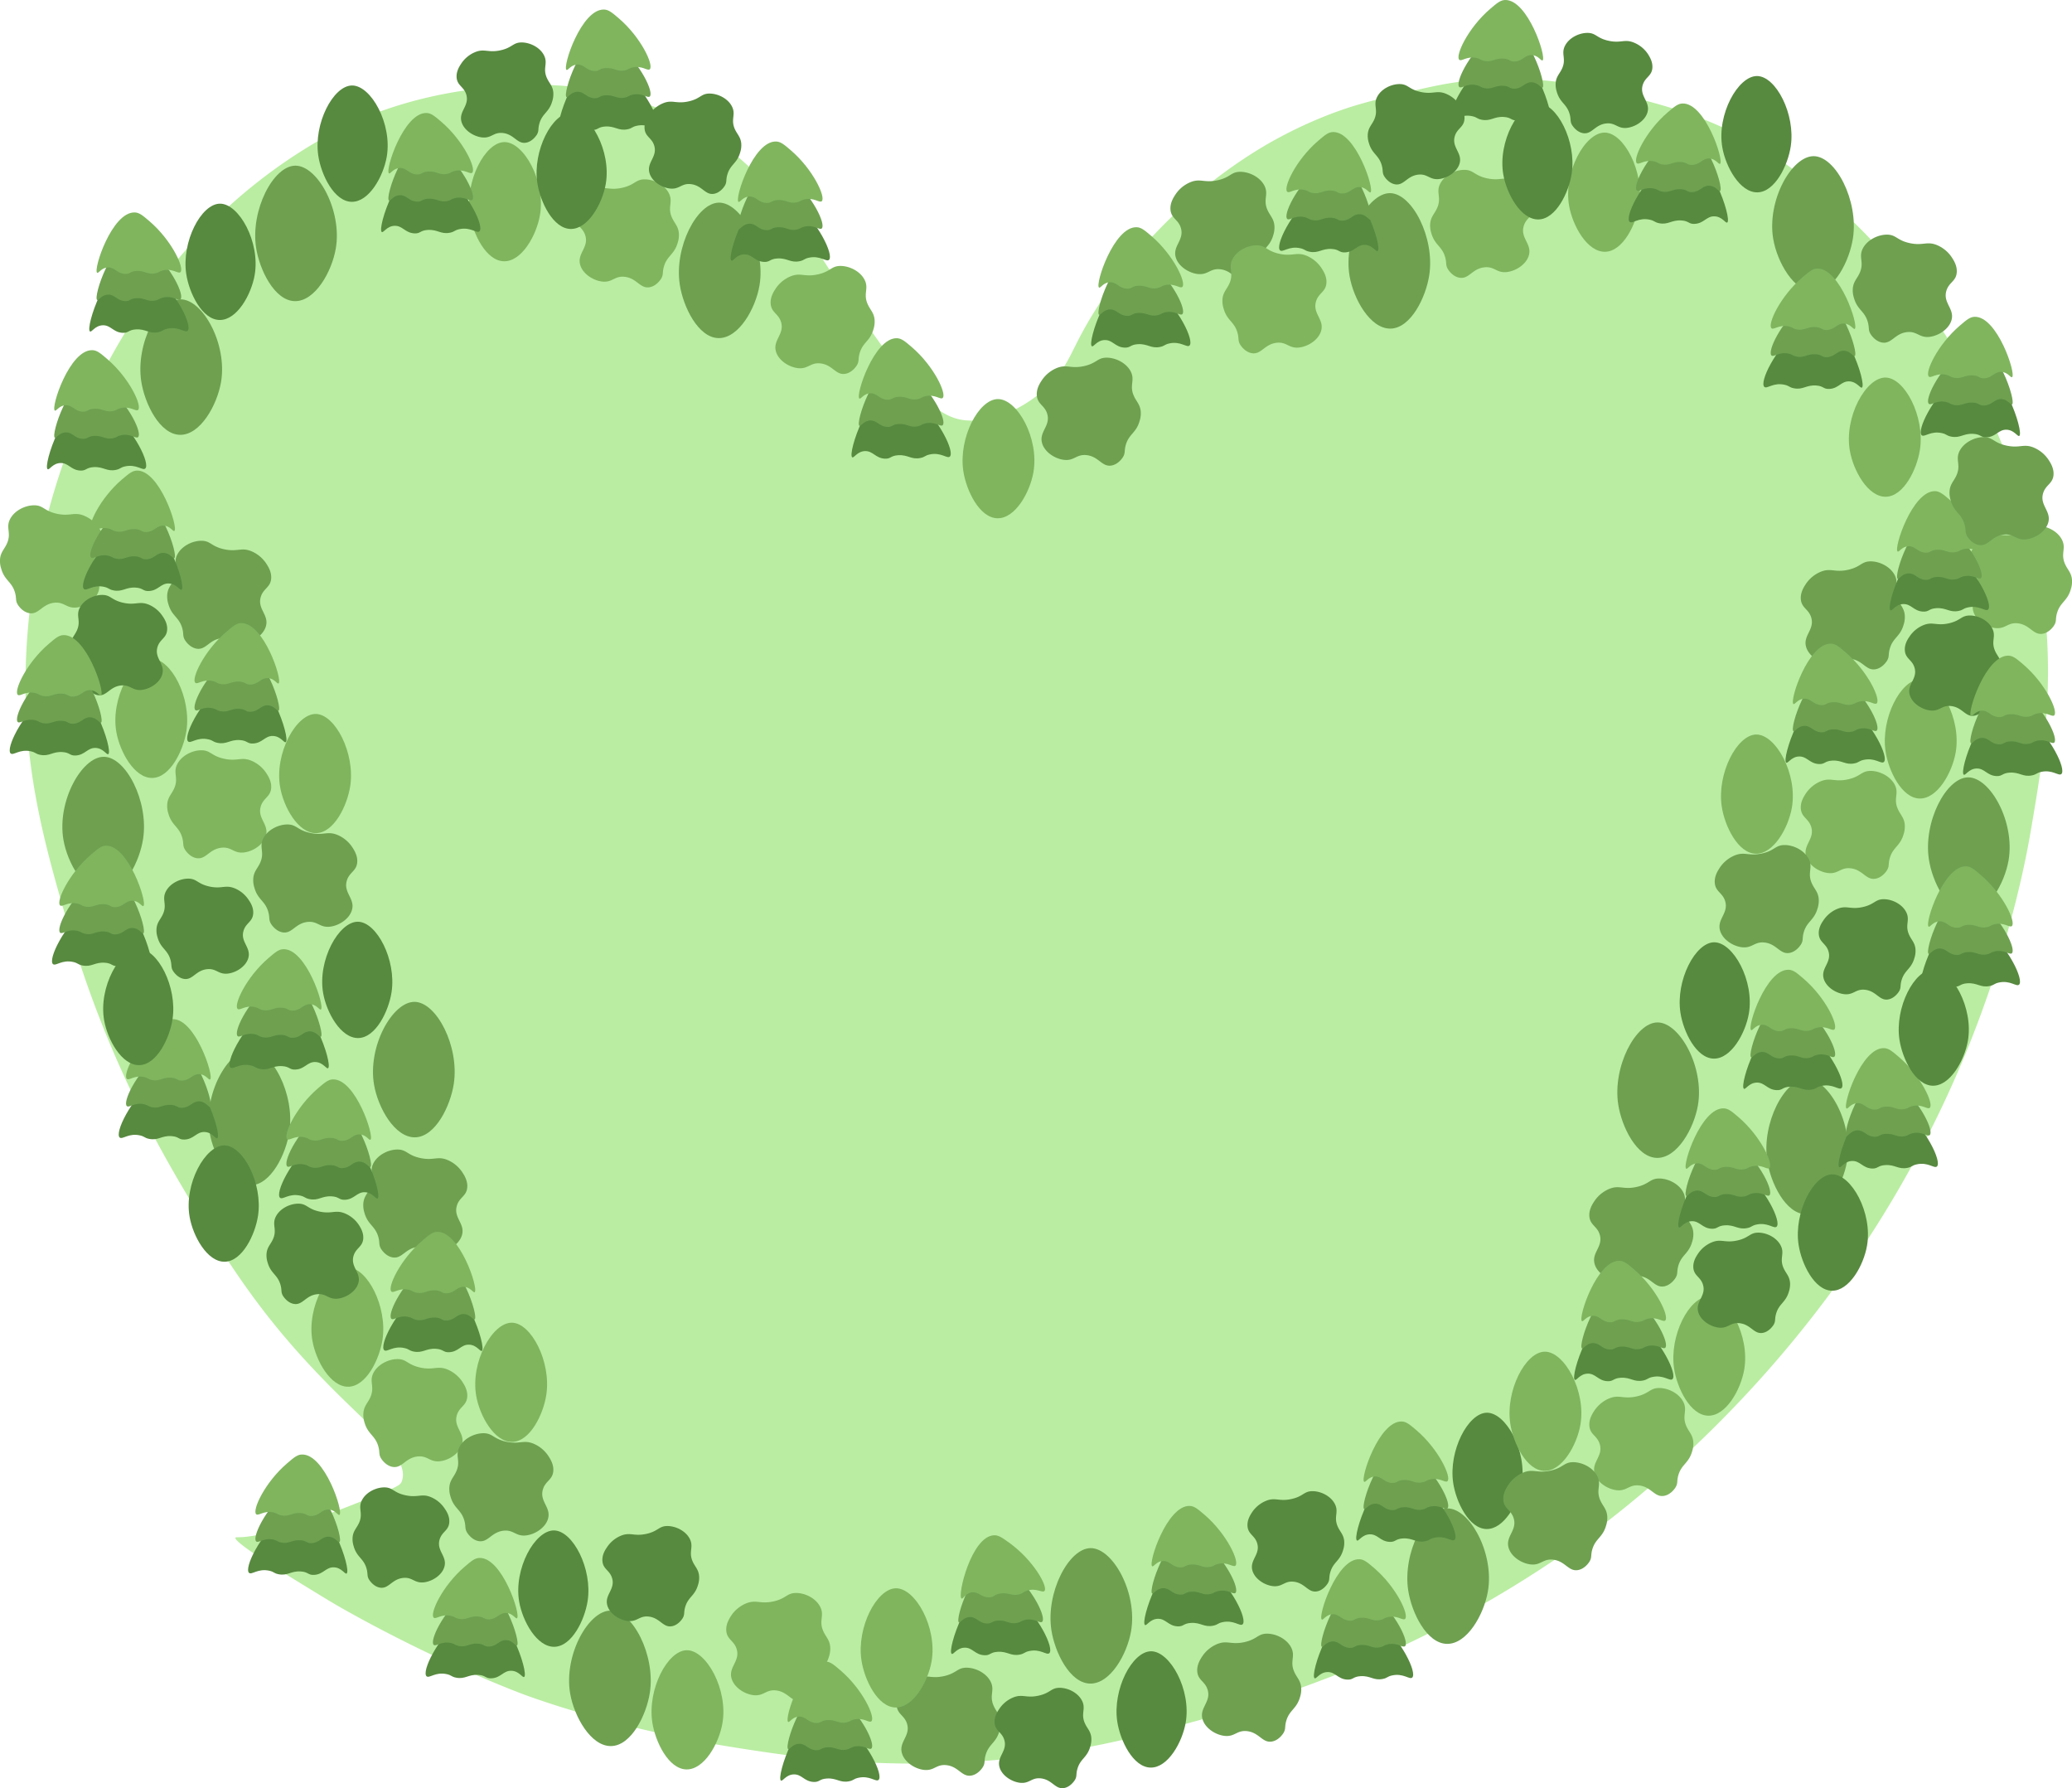 <svg xmlns="http://www.w3.org/2000/svg" viewBox="0 0 1556.45 1343.03"><defs><style>.cls-1{fill:#baeda2;}.cls-2{fill:#6ea050;}.cls-3{fill:#80b55e;}.cls-4{fill:#57893f;}</style></defs><g id="レイヤー_2" data-name="レイヤー 2"><g id="レイヤー_2-2" data-name="レイヤー 2"><path class="cls-1" d="M251.56,1044.87c-40-40-65.12-72.93-93.88-119.26-30-48.36-75.05-122.1-106.57-230.91C33,632.34,15.91,573.21,19.69,491.7c4.47-96.51,35.63-167.47,49.18-195.38,14.06-29,48.9-98.9,121.79-157.32,47-37.66,87.4-52.6,96.43-55.82a324,324,0,0,1,82.15-17.45c20.92-1.91,46-4,78,1.9a237.52,237.52,0,0,1,70.42,24.74c27.88,15.34,45.1,32.54,59,46.63,26.73,27.1,29.51,39.85,61.85,86.59,40.22,58.1,60.83,87.21,85.89,90,26.58,2.92,55.92-15.24,70.8-34.33C806,267.34,807,256.33,828.5,224.11c4.61-6.9,9.9-14.2,16.38-22.36a396.33,396.33,0,0,1,47.39-50.06,373.38,373.38,0,0,1,57.09-41.87,335.69,335.69,0,0,1,53.28-25.38c17.2-6.31,30.2-9.39,49.49-14,22.33-5.29,35.58-8.42,54.55-10.15a302.41,302.41,0,0,1,52,0c7.54.63,26.14,2.47,57.09,10.15,25.82,6.4,52.08,12.92,81.2,26.64,40.82,19.24,66.85,43,88.81,63.44,13.39,12.43,46,44.22,77.39,93.88,50.56,80,65,154,68.51,173.82,13.9,78.52,3.54,139-6.34,196.65-2.95,17.21-14.93,83.46-48.21,164.93a843.88,843.88,0,0,1-85,157.32,867.84,867.84,0,0,1-91.35,111.65c-59.74,61.88-114,99.87-133.21,112.92a857.67,857.67,0,0,1-114.19,64.7c-14.57,6.88-72,33.5-153.51,55.83-41.83,11.45-92.86,25.43-162.4,30.49-80.88,5.88-142.78-3.5-185.23-10.19-84.14-13.27-144.35-34.65-157.32-39.34,0,0-62.65-22.79-137-64.7-8.73-4.92-18.08-10.68-36.8-22.2-13.8-8.5-45.81-28.41-44.24-31.4.27-.52,1.31-.11,6.18-.48,0,0,3-.22,8.41-1.11,25.31-4.13,70-21.78,70-21.78,37.37-14.75,39.08-15.67,40.29-18.83C308.19,1096,279.59,1072.86,251.56,1044.87Z"/><path class="cls-2" d="M217.37,850c-2.51,16.7-13.83,40-29.1,40.26s-27.8-22.24-30.76-39.38c-5-28.77,13.73-62.5,30.41-62.36C204.37,788.66,221.62,821.83,217.37,850Z"/><path class="cls-2" d="M351,891.75c-.51,6.77-6,7.39-7.85,13.93-2.56,9,6.27,13.33,3.91,21.83-1.9,6.85-9.79,11.85-16.53,12.62-7.79.89-9.23-4.44-17-3.54-9.17,1.06-11.48,9.07-18.66,7.79-5.14-.92-8.24-5.77-8.57-6.3-2-3.25-.82-4.59-2.13-9.15-2.4-8.35-7.83-8.91-10.39-18a18.67,18.67,0,0,1-.84-7.32c.5-4.88,2.92-6.92,4.84-10.8,4.18-8.49-.82-12.12,2.65-19,3.25-6.42,11.27-10.42,18.11-10.44,7.05,0,7.34,4.24,17.11,6.37,10.23,2.22,12.9-1.8,20.85,1.63a25,25,0,0,1,10.92,9.29C348.82,882.84,351.36,886.84,351,891.75Z"/><path class="cls-3" d="M287.34,1006.09c-2.22,14.69-12.17,35.17-25.62,35.43s-24.45-19.58-27.06-34.66c-4.38-25.31,12.08-55,26.76-54.87C275.9,952.11,291.07,981.3,287.34,1006.09Z"/><path class="cls-3" d="M351,1049.09c-.51,6.77-6,7.39-7.85,13.93-2.56,9,6.27,13.33,3.91,21.83-1.9,6.85-9.79,11.86-16.53,12.62-7.79.89-9.23-4.44-17-3.54-9.17,1.06-11.48,9.07-18.66,7.79-5.14-.92-8.24-5.77-8.57-6.3-2-3.25-.82-4.59-2.13-9.15-2.4-8.35-7.83-8.91-10.39-18A18.67,18.67,0,0,1,273,1061c.5-4.88,2.92-6.92,4.84-10.8,4.18-8.49-.82-12.12,2.65-19,3.25-6.42,11.27-10.42,18.11-10.44,7.05,0,7.34,4.25,17.11,6.37,10.23,2.22,12.9-1.8,20.85,1.63a25,25,0,0,1,10.92,9.29C348.82,1040.18,351.36,1044.18,351,1049.09Z"/><path class="cls-4" d="M193.83,913.07c-2.16,14.34-11.88,34.32-25,34.57s-23.86-19.1-26.41-33.81c-4.27-24.71,11.8-53.67,26.11-53.55C182.67,860.4,197.47,888.88,193.83,913.07Z"/><path class="cls-2" d="M488.18,1271.15c-2.52,16.69-13.83,40-29.11,40.26s-27.79-22.24-30.76-39.38c-5-28.77,13.74-62.51,30.41-62.36C475.18,1209.81,492.42,1243,488.18,1271.15Z"/><path class="cls-4" d="M441.44,1202.28c-2.16,14.33-11.88,34.32-25,34.57S392.58,1217.75,390,1203c-4.27-24.71,11.8-53.68,26.12-53.55C430.28,1149.61,445.08,1178.09,441.44,1202.28Z"/><path class="cls-4" d="M272.86,930.32c-.48,6.31-5.57,6.88-7.3,13-2.39,8.38,5.83,12.39,3.63,20.3-1.77,6.37-9.1,11-15.37,11.74-7.25.82-8.59-4.13-15.78-3.3-8.52,1-10.67,8.44-17.36,7.25-4.77-.85-7.66-5.37-8-5.86-1.88-3-.77-4.27-2-8.52-2.23-7.76-7.28-8.28-9.66-16.74a17.37,17.37,0,0,1-.78-6.81c.47-4.53,2.72-6.43,4.5-10,3.89-7.9-.77-11.27,2.46-17.64,3-6,10.49-9.7,16.85-9.71,6.56,0,6.83,3.95,15.91,5.92,9.52,2.07,12-1.67,19.39,1.52A23.17,23.17,0,0,1,269.56,920C270.84,922,273.2,925.76,272.86,930.32Z"/><path class="cls-2" d="M415.63,1104.82c-.52,6.78-6,7.4-7.85,13.94-2.56,9,6.27,13.33,3.91,21.83-1.9,6.85-9.79,11.85-16.53,12.62-7.79.88-9.23-4.44-17-3.54-9.17,1.06-11.48,9.07-18.67,7.79-5.13-.92-8.23-5.77-8.56-6.3-2-3.26-.82-4.59-2.13-9.16-2.4-8.35-7.83-8.91-10.39-18a18.62,18.62,0,0,1-.84-7.32c.5-4.87,2.92-6.92,4.83-10.79,4.19-8.5-.81-12.12,2.66-19,3.25-6.42,11.27-10.43,18.11-10.44,7.05,0,7.34,4.24,17.11,6.37,10.23,2.22,12.9-1.8,20.84,1.63a24.91,24.91,0,0,1,10.93,9.29C413.46,1095.92,416,1099.92,415.63,1104.82Z"/><path class="cls-3" d="M410.39,1047.53c-2.21,14.69-12.17,35.17-25.61,35.43s-24.46-19.57-27.07-34.65c-4.38-25.32,12.09-55,26.76-54.88C399,993.55,414.13,1022.74,410.39,1047.53Z"/><path class="cls-4" d="M337.49,1143.4c-.47,6.3-5.56,6.88-7.29,13-2.39,8.39,5.83,12.4,3.63,20.31-1.77,6.37-9.1,11-15.37,11.73-7.25.83-8.59-4.13-15.78-3.29-8.52,1-10.67,8.44-17.36,7.25-4.77-.85-7.66-5.37-8-5.86-1.88-3-.77-4.27-2-8.52-2.23-7.76-7.28-8.28-9.66-16.74a17.21,17.21,0,0,1-.78-6.81c.47-4.53,2.72-6.43,4.5-10,3.89-7.9-.77-11.27,2.46-17.64,3-6,10.49-9.7,16.84-9.71,6.57,0,6.84,4,15.92,5.92,9.52,2.07,12-1.67,19.39,1.52a23.17,23.17,0,0,1,10.16,8.64C335.48,1135.12,337.84,1138.84,337.49,1143.4Z"/><path class="cls-4" d="M237.65,854.69c-19.83,17-31,41.38-27.33,44.87,2,1.86,6.7-3.55,15.35-1.55,3.57.83,3.24,1.87,6.71,2.58,7,1.44,9.26-2.53,16.78-2.06,5.87.36,5.36,2.83,10.07,2.58,7-.38,8.82-5.88,14.86-5.68,5.85.2,8.34,5.52,9.59,4.65,3.72-2.6-13.06-53.78-33.08-53.13C246.62,847.08,243.58,849.62,237.65,854.69Z"/><path class="cls-2" d="M239,837.7C222.1,852.17,212.58,873,215.71,876c1.66,1.58,5.71-3,13.08-1.32,3.05.71,2.77,1.59,5.73,2.2,5.93,1.22,7.89-2.16,14.31-1.76,5,.31,4.57,2.42,8.59,2.2,6-.32,7.52-5,12.67-4.84,5,.17,7.12,4.7,8.18,4,3.18-2.22-11.13-45.86-28.21-45.31C246.67,831.21,244.07,833.37,239,837.7Z"/><path class="cls-3" d="M239,817.25c-16.91,14.47-26.43,35.3-23.3,38.28,1.66,1.58,5.71-3,13.08-1.32,3.05.7,2.77,1.59,5.73,2.2,5.93,1.22,7.89-2.16,14.31-1.76,5,.31,4.57,2.41,8.59,2.2,6-.33,7.52-5,12.67-4.84,5,.17,7.12,4.7,8.18,4,3.18-2.22-11.13-45.87-28.21-45.31C246.67,810.77,244.07,812.93,239,817.25Z"/><path class="cls-4" d="M214.38,1136.42c-19.83,17-31,41.38-27.33,44.87,1.95,1.86,6.7-3.55,15.34-1.55,3.57.83,3.25,1.87,6.71,2.58,7,1.43,9.26-2.53,16.78-2.06,5.87.36,5.36,2.83,10.07,2.58,7-.38,8.83-5.88,14.86-5.68,5.86.2,8.35,5.52,9.59,4.64,3.73-2.6-13-53.77-33.08-53.12C223.35,1128.81,220.3,1131.34,214.38,1136.42Z"/><path class="cls-2" d="M215.74,1119.43c-16.91,14.47-26.43,35.29-23.31,38.27,1.67,1.58,5.72-3,13.09-1.32,3,.71,2.77,1.59,5.72,2.2,5.93,1.22,7.9-2.16,14.31-1.76,5,.31,4.58,2.42,8.59,2.2,6-.32,7.53-5,12.68-4.84,5,.17,7.11,4.7,8.18,4,3.17-2.22-11.14-45.87-28.22-45.31C223.39,1112.94,220.8,1115.1,215.74,1119.43Z"/><path class="cls-3" d="M215.74,1099c-16.91,14.47-26.43,35.3-23.31,38.27,1.67,1.59,5.72-3,13.09-1.32,3,.71,2.77,1.59,5.72,2.2,5.93,1.23,7.9-2.15,14.31-1.76,5,.31,4.58,2.42,8.59,2.2,6-.32,7.53-5,12.68-4.84,5,.18,7.11,4.71,8.18,4,3.17-2.21-11.14-45.86-28.22-45.31C223.39,1092.49,220.8,1094.66,215.74,1099Z"/><path class="cls-4" d="M347.73,1214.1c-19.83,17-31,41.39-27.33,44.87,2,1.86,6.7-3.55,15.34-1.54,3.57.82,3.25,1.86,6.71,2.57,7,1.44,9.26-2.52,16.78-2.06,5.87.37,5.37,2.83,10.07,2.58,7-.38,8.83-5.88,14.87-5.67,5.85.2,8.34,5.51,9.58,4.64,3.73-2.6-13.05-53.78-33.08-53.13C356.7,1206.49,353.66,1209,347.73,1214.1Z"/><path class="cls-2" d="M349.09,1197.11c-16.91,14.47-26.43,35.3-23.31,38.27,1.67,1.59,5.72-3,13.09-1.32,3,.71,2.77,1.59,5.72,2.2,5.93,1.23,7.9-2.15,14.31-1.76,5,.31,4.58,2.42,8.59,2.2,6-.32,7.53-5,12.68-4.84,5,.17,7.11,4.71,8.18,4,3.17-2.21-11.14-45.86-28.22-45.31C356.74,1190.62,354.15,1192.79,349.09,1197.11Z"/><path class="cls-3" d="M349.09,1176.67c-16.91,14.46-26.43,35.29-23.31,38.27,1.67,1.58,5.72-3,13.09-1.32,3,.71,2.77,1.59,5.72,2.2,5.93,1.22,7.9-2.16,14.31-1.76,5,.31,4.58,2.41,8.59,2.2,6-.32,7.53-5,12.68-4.84,5,.17,7.11,4.7,8.18,4,3.17-2.22-11.14-45.87-28.22-45.31C356.74,1170.18,354.15,1172.34,349.09,1176.67Z"/><path class="cls-4" d="M315.93,969.18c-19.83,17-31,41.39-27.33,44.88,1.95,1.85,6.7-3.56,15.34-1.55,3.58.83,3.25,1.86,6.72,2.58,6.95,1.43,9.26-2.53,16.78-2.06,5.86.36,5.36,2.83,10.06,2.57,7-.37,8.83-5.88,14.87-5.67,5.85.2,8.34,5.51,9.59,4.64,3.72-2.6-13.06-53.77-33.09-53.12C324.9,961.58,321.86,964.11,315.93,969.18Z"/><path class="cls-2" d="M317.29,952.2c-16.91,14.46-26.43,35.29-23.3,38.27,1.66,1.58,5.71-3,13.08-1.32,3.05.7,2.77,1.59,5.72,2.2,5.93,1.22,7.9-2.16,14.32-1.76,5,.31,4.57,2.41,8.58,2.2,6-.32,7.53-5,12.68-4.84,5,.17,7.11,4.7,8.18,4,3.18-2.22-11.14-45.87-28.22-45.31C324.94,945.71,322.35,947.87,317.29,952.2Z"/><path class="cls-3" d="M317.29,931.75c-16.91,14.47-26.43,35.3-23.3,38.27,1.66,1.59,5.71-3,13.08-1.32,3.05.71,2.77,1.59,5.72,2.2,5.93,1.22,7.9-2.16,14.32-1.76,5,.31,4.57,2.42,8.58,2.2,6-.32,7.53-5,12.68-4.84,5,.17,7.11,4.7,8.18,4,3.18-2.22-11.14-45.86-28.22-45.31C324.94,925.26,322.35,927.43,317.29,931.75Z"/><path class="cls-4" d="M117.21,809.45c-19.83,17-31,41.39-27.33,44.87,2,1.86,6.7-3.55,15.35-1.54,3.57.82,3.24,1.86,6.71,2.57,7,1.44,9.26-2.53,16.78-2.06,5.87.36,5.36,2.83,10.07,2.58,7-.38,8.82-5.88,14.86-5.67,5.85.2,8.34,5.51,9.59,4.64,3.72-2.6-13.06-53.78-33.08-53.13C126.18,801.84,123.14,804.38,117.21,809.45Z"/><path class="cls-2" d="M118.57,792.46c-16.91,14.47-26.43,35.3-23.3,38.27,1.66,1.59,5.71-3,13.08-1.32,3.05.71,2.77,1.59,5.73,2.2,5.93,1.23,7.89-2.15,14.31-1.76,5,.31,4.57,2.42,8.58,2.2,6-.32,7.53-5,12.68-4.84,5,.17,7.12,4.71,8.18,4,3.18-2.22-11.13-45.86-28.22-45.31C126.23,786,123.63,788.14,118.57,792.46Z"/><path class="cls-3" d="M118.57,772c-16.91,14.46-26.43,35.29-23.3,38.27,1.66,1.58,5.71-3,13.08-1.32,3.05.7,2.77,1.59,5.73,2.2,5.93,1.22,7.89-2.16,14.31-1.76,5,.31,4.57,2.41,8.58,2.2,6-.32,7.53-5,12.68-4.84,5,.17,7.12,4.7,8.18,4,3.18-2.22-11.13-45.87-28.22-45.31C126.23,765.53,123.63,767.69,118.57,772Z"/><path class="cls-2" d="M107.52,629.88c-2.51,16.7-13.83,40-29.1,40.26s-27.8-22.24-30.76-39.38c-5-28.77,13.73-62.5,30.41-62.36C94.52,568.54,111.77,601.71,107.52,629.88Z"/><path class="cls-2" d="M203.7,434.53c-.52,6.78-6,7.4-7.85,13.94-2.56,9,6.27,13.33,3.91,21.83-1.9,6.85-9.79,11.85-16.53,12.62-7.79.89-9.23-4.44-17-3.54-9.17,1.06-11.48,9.07-18.67,7.79-5.13-.92-8.23-5.77-8.56-6.3-2-3.25-.82-4.59-2.13-9.15-2.4-8.36-7.83-8.91-10.39-18a18.7,18.7,0,0,1-.84-7.33c.5-4.87,2.92-6.92,4.83-10.79,4.19-8.49-.81-12.12,2.66-19,3.25-6.42,11.27-10.43,18.11-10.44,7.05,0,7.34,4.24,17.11,6.37,10.23,2.22,12.9-1.8,20.85,1.63a25,25,0,0,1,10.92,9.29C201.53,425.63,204.07,429.63,203.7,434.53Z"/><path class="cls-3" d="M140.05,548.88c-2.22,14.69-12.18,35.17-25.62,35.42S90,564.73,87.37,549.65c-4.38-25.31,12.08-55,26.76-54.87C128.61,494.9,143.78,524.09,140.05,548.88Z"/><path class="cls-3" d="M203.7,591.87c-.52,6.78-6,7.4-7.85,13.94-2.56,9,6.27,13.33,3.91,21.83-1.9,6.85-9.79,11.85-16.53,12.62-7.79.89-9.23-4.44-17-3.54-9.17,1.06-11.48,9.07-18.67,7.79-5.13-.92-8.23-5.77-8.56-6.3-2-3.25-.82-4.59-2.13-9.15-2.4-8.35-7.83-8.91-10.39-18a18.7,18.7,0,0,1-.84-7.33c.5-4.87,2.92-6.92,4.83-10.79,4.19-8.49-.81-12.12,2.66-19,3.25-6.42,11.27-10.43,18.11-10.44,7.05,0,7.34,4.24,17.11,6.37,10.23,2.22,12.9-1.8,20.85,1.63a25,25,0,0,1,10.92,9.29C201.53,583,204.07,587,203.7,591.87Z"/><path class="cls-3" d="M78.1,407.88c-.51,6.78-6,7.39-7.85,13.94-2.56,9,6.27,13.33,3.91,21.83-1.9,6.84-9.79,11.85-16.53,12.62-7.79.88-9.23-4.45-17-3.55-9.17,1.07-11.48,9.08-18.66,7.8-5.14-.92-8.24-5.77-8.57-6.31-2-3.25-.82-4.58-2.13-9.15-2.4-8.35-7.83-8.91-10.38-18a18.62,18.62,0,0,1-.85-7.32c.5-4.88,2.93-6.92,4.84-10.8,4.18-8.49-.82-12.11,2.65-19,3.25-6.42,11.27-10.42,18.11-10.43,7,0,7.34,4.24,17.11,6.36,10.23,2.22,12.9-1.8,20.85,1.64a24.83,24.83,0,0,1,10.92,9.28C75.93,399,78.47,403,78.1,407.88Z"/><path class="cls-4" d="M129.61,765.42c-2.15,14.34-11.87,34.32-25,34.57s-23.86-19.1-26.41-33.81C73.93,741.47,90,712.5,104.32,712.63,118.45,712.75,133.26,741.23,129.61,765.42Z"/><path class="cls-2" d="M340.89,813.94c-2.52,16.69-13.83,40-29.11,40.26S284,832,281,814.82c-5-28.77,13.74-62.51,30.41-62.36C327.89,752.6,345.13,785.76,340.89,813.94Z"/><path class="cls-4" d="M294.15,745.07c-2.16,14.33-11.88,34.32-25,34.57s-23.87-19.1-26.42-33.81c-4.27-24.71,11.8-53.68,26.11-53.55C283,692.4,297.79,720.88,294.15,745.07Z"/><path class="cls-4" d="M125.56,473.11c-.47,6.31-5.56,6.88-7.29,13-2.39,8.38,5.83,12.39,3.63,20.3-1.77,6.37-9.1,11-15.37,11.74-7.25.82-8.59-4.13-15.78-3.3-8.52,1-10.67,8.44-17.36,7.25-4.77-.85-7.66-5.37-8-5.86-1.88-3-.77-4.27-2-8.52-2.23-7.76-7.28-8.28-9.66-16.74a17.19,17.19,0,0,1-.78-6.81c.47-4.53,2.72-6.43,4.5-10,3.89-7.9-.77-11.27,2.46-17.64,3-6,10.49-9.7,16.85-9.71,6.56,0,6.83,3.95,15.91,5.92,9.52,2.07,12-1.67,19.39,1.52a23.17,23.17,0,0,1,10.16,8.64C123.55,464.83,125.91,468.55,125.56,473.11Z"/><path class="cls-2" d="M268.34,647.61c-.52,6.78-6,7.4-7.85,13.94-2.56,9,6.27,13.33,3.91,21.83-1.9,6.85-9.79,11.85-16.53,12.62-7.79.88-9.24-4.44-17-3.54-9.17,1.06-11.48,9.07-18.67,7.79-5.13-.92-8.23-5.77-8.56-6.3-2-3.26-.82-4.59-2.13-9.16-2.4-8.35-7.83-8.91-10.39-18a18.62,18.62,0,0,1-.84-7.32c.5-4.87,2.92-6.92,4.83-10.8,4.19-8.49-.81-12.11,2.66-19,3.25-6.42,11.27-10.43,18.1-10.44,7.06,0,7.35,4.24,17.12,6.36,10.23,2.23,12.9-1.79,20.84,1.64a24.83,24.83,0,0,1,10.93,9.29C266.17,638.71,268.71,642.71,268.34,647.61Z"/><path class="cls-3" d="M263.1,590.32c-2.21,14.69-12.17,35.17-25.61,35.43S213,606.18,210.42,591.1c-4.38-25.32,12.09-55,26.76-54.88C251.66,536.34,266.84,565.53,263.1,590.32Z"/><path class="cls-4" d="M190.2,686.19c-.47,6.3-5.56,6.88-7.29,13-2.39,8.39,5.83,12.4,3.63,20.31-1.77,6.37-9.1,11-15.37,11.73-7.25.83-8.59-4.13-15.78-3.29-8.53,1-10.67,8.44-17.36,7.25-4.78-.86-7.66-5.37-8-5.86-1.87-3-.76-4.27-2-8.52-2.23-7.76-7.28-8.28-9.66-16.74a17.21,17.21,0,0,1-.78-6.81c.47-4.53,2.72-6.43,4.49-10,3.9-7.9-.76-11.27,2.47-17.64,3-6,10.49-9.7,16.84-9.71,6.57,0,6.84,3.94,15.92,5.92,9.52,2.07,12-1.67,19.39,1.52a23.17,23.17,0,0,1,10.16,8.64C188.19,677.91,190.55,681.63,190.2,686.19Z"/><path class="cls-4" d="M90.36,397.48c-19.83,17-31,41.38-27.33,44.87,2,1.86,6.7-3.55,15.35-1.55,3.57.83,3.24,1.87,6.71,2.58,7,1.44,9.26-2.53,16.78-2.06,5.87.36,5.36,2.83,10.07,2.58,7-.38,8.82-5.88,14.86-5.68,5.85.2,8.34,5.52,9.59,4.65,3.72-2.6-13.06-53.78-33.08-53.13C99.33,389.87,96.29,392.41,90.36,397.48Z"/><path class="cls-2" d="M91.72,380.49c-16.91,14.47-26.43,35.3-23.3,38.27,1.66,1.58,5.71-3,13.08-1.32,3,.71,2.77,1.59,5.73,2.2,5.93,1.22,7.89-2.16,14.31-1.76,5,.31,4.57,2.42,8.59,2.2,6-.32,7.52-5,12.67-4.84,5,.17,7.12,4.7,8.18,4,3.18-2.22-11.13-45.86-28.22-45.31C99.38,374,96.78,376.16,91.72,380.49Z"/><path class="cls-3" d="M91.72,360c-16.91,14.47-26.43,35.3-23.3,38.28,1.66,1.58,5.71-3,13.08-1.32,3,.7,2.77,1.59,5.73,2.2,5.93,1.22,7.89-2.16,14.31-1.76,5,.31,4.57,2.41,8.59,2.2,6-.33,7.52-5,12.67-4.84,5,.17,7.12,4.7,8.18,4,3.18-2.22-11.13-45.87-28.22-45.32C99.38,353.55,96.78,355.72,91.72,360Z"/><path class="cls-4" d="M67.09,679.2c-19.83,17-31,41.39-27.33,44.88,2,1.85,6.7-3.55,15.34-1.55,3.57.83,3.25,1.87,6.71,2.58,7,1.43,9.26-2.53,16.78-2.06,5.87.36,5.36,2.83,10.07,2.58,7-.38,8.83-5.88,14.86-5.68,5.86.2,8.35,5.51,9.59,4.64,3.73-2.6-13-53.77-33.08-53.12C76.06,671.6,73,674.13,67.09,679.2Z"/><path class="cls-2" d="M68.45,662.22C51.54,676.69,42,697.51,45.14,700.49c1.66,1.58,5.72-3,13.09-1.32,3,.71,2.77,1.59,5.72,2.2,5.93,1.22,7.9-2.16,14.31-1.76,5,.31,4.58,2.41,8.59,2.2,6-.32,7.53-5,12.68-4.84,5,.17,7.11,4.7,8.17,4,3.18-2.22-11.13-45.87-28.21-45.31C76.1,655.73,73.51,657.89,68.45,662.22Z"/><path class="cls-3" d="M68.45,641.77C51.54,656.24,42,677.07,45.14,680c1.66,1.59,5.72-3,13.09-1.32,3,.71,2.77,1.59,5.72,2.2,5.93,1.23,7.9-2.15,14.31-1.76,5,.31,4.58,2.42,8.59,2.2,6-.32,7.53-5,12.68-4.84,5,.17,7.11,4.71,8.17,4,3.18-2.21-11.13-45.86-28.21-45.31C76.1,635.28,73.51,637.45,68.45,641.77Z"/><path class="cls-4" d="M200.44,756.89c-19.83,17-31,41.39-27.33,44.87,1.95,1.86,6.7-3.55,15.34-1.54,3.57.82,3.25,1.86,6.71,2.57,7,1.44,9.26-2.53,16.78-2.06,5.87.36,5.37,2.83,10.07,2.58,7-.38,8.83-5.88,14.87-5.67,5.85.2,8.34,5.51,9.58,4.64,3.73-2.6-13.05-53.78-33.08-53.13C209.41,749.28,206.36,751.82,200.44,756.89Z"/><path class="cls-2" d="M201.8,739.9c-16.91,14.47-26.43,35.3-23.31,38.27,1.67,1.59,5.72-3,13.09-1.32,3,.71,2.77,1.59,5.72,2.2,5.93,1.23,7.9-2.15,14.31-1.76,5,.31,4.58,2.42,8.59,2.2,6-.32,7.53-5,12.68-4.84,5,.17,7.11,4.71,8.18,4,3.17-2.21-11.14-45.86-28.22-45.31C209.45,733.41,206.86,735.58,201.8,739.9Z"/><path class="cls-3" d="M201.8,719.46c-16.91,14.46-26.43,35.29-23.31,38.27,1.67,1.58,5.72-3,13.09-1.32,3,.7,2.77,1.59,5.72,2.2,5.93,1.22,7.9-2.16,14.31-1.76,5,.31,4.58,2.41,8.59,2.2,6-.32,7.53-5,12.68-4.84,5,.17,7.11,4.7,8.18,4,3.17-2.22-11.14-45.87-28.22-45.31C209.45,713,206.86,715.13,201.8,719.46Z"/><path class="cls-4" d="M168.64,512c-19.83,17-31,41.39-27.33,44.88,1.95,1.85,6.7-3.56,15.34-1.55,3.57.83,3.25,1.86,6.72,2.58,6.95,1.43,9.26-2.53,16.78-2.07,5.86.37,5.36,2.84,10.06,2.58,7-.37,8.83-5.88,14.87-5.67,5.85.2,8.34,5.51,9.59,4.64,3.72-2.6-13.06-53.77-33.09-53.12C177.61,504.36,174.57,506.9,168.64,512Z"/><path class="cls-2" d="M170,495c-16.91,14.47-26.43,35.3-23.3,38.28,1.66,1.58,5.71-3,13.08-1.32,3.05.7,2.77,1.59,5.72,2.2,5.93,1.22,7.9-2.16,14.32-1.76,5,.31,4.57,2.41,8.58,2.2,6-.33,7.53-5,12.68-4.84,5,.17,7.11,4.7,8.18,4,3.18-2.22-11.14-45.87-28.22-45.31C177.65,488.5,175.06,490.66,170,495Z"/><path class="cls-3" d="M170,474.54c-16.91,14.47-26.43,35.3-23.3,38.27,1.66,1.58,5.71-3,13.08-1.32,3.05.71,2.77,1.59,5.72,2.2,5.93,1.22,7.9-2.16,14.32-1.76,5,.31,4.57,2.42,8.58,2.2,6-.32,7.53-5,12.68-4.84,5,.17,7.11,4.7,8.18,4,3.18-2.22-11.14-45.86-28.22-45.31C177.65,468.05,175.06,470.22,170,474.54Z"/><path class="cls-4" d="M35.29,521C15.46,538,4.3,562.38,8,565.87c2,1.86,6.7-3.55,15.34-1.55,3.57.83,3.25,1.87,6.72,2.58,7,1.44,9.26-2.53,16.78-2.06,5.86.36,5.36,2.83,10.06,2.58,7-.38,8.83-5.88,14.87-5.68,5.85.2,8.34,5.52,9.59,4.65,3.72-2.6-13.06-53.78-33.09-53.13C44.26,513.39,41.22,515.93,35.29,521Z"/><path class="cls-2" d="M36.65,504c-16.91,14.47-26.43,35.3-23.31,38.27,1.67,1.58,5.72-3,13.09-1.32,3.05.71,2.77,1.59,5.72,2.2,5.93,1.22,7.9-2.16,14.32-1.76,5,.31,4.57,2.42,8.58,2.2,6-.32,7.53-5,12.68-4.84,5,.17,7.11,4.7,8.18,4,3.17-2.22-11.14-45.86-28.22-45.31C44.3,497.52,41.71,499.69,36.65,504Z"/><path class="cls-3" d="M36.65,483.56C19.74,498,10.22,518.86,13.34,521.84c1.67,1.58,5.72-3,13.09-1.32,3.05.7,2.77,1.59,5.72,2.2,5.93,1.22,7.9-2.16,14.32-1.76,5,.31,4.57,2.41,8.58,2.2,6-.33,7.53-5,12.68-4.84,5,.17,7.11,4.7,8.18,4,3.17-2.22-11.14-45.87-28.22-45.31C44.3,477.08,41.71,479.24,36.65,483.56Z"/><path class="cls-2" d="M1327.51,871.76c2.52,16.7,13.84,40,29.11,40.26s27.79-22.24,30.76-39.38c5-28.77-13.74-62.5-30.41-62.36C1340.51,810.42,1323.27,843.59,1327.51,871.76Z"/><path class="cls-2" d="M1193.9,913.51c.51,6.77,6,7.39,7.84,13.93,2.57,9-6.26,13.33-3.9,21.84,1.9,6.84,9.79,11.85,16.53,12.61,7.79.89,9.23-4.44,17-3.54,9.16,1.06,11.48,9.07,18.66,7.79,5.14-.92,8.24-5.77,8.57-6.3,2-3.25.82-4.59,2.13-9.15,2.4-8.35,7.82-8.91,10.38-18a18.49,18.49,0,0,0,.84-7.32c-.5-4.88-2.92-6.92-4.83-10.8-4.18-8.49.82-12.12-2.65-19-3.25-6.42-11.28-10.42-18.11-10.44-7.06,0-7.34,4.25-17.11,6.37-10.24,2.22-12.9-1.8-20.85,1.63a25,25,0,0,0-10.92,9.29C1196.07,904.6,1193.53,908.6,1193.9,913.51Z"/><path class="cls-3" d="M1257.55,1027.85c2.21,14.69,12.17,35.17,25.61,35.43s24.46-19.58,27.07-34.66c4.38-25.31-12.09-55-26.76-54.87C1269,973.87,1253.82,1003.06,1257.55,1027.85Z"/><path class="cls-3" d="M1193.9,1070.85c.51,6.77,6,7.39,7.84,13.93,2.57,9-6.26,13.33-3.9,21.84,1.9,6.84,9.79,11.85,16.53,12.61,7.79.89,9.23-4.44,17-3.54,9.16,1.07,11.48,9.08,18.66,7.79,5.14-.91,8.24-5.77,8.57-6.3,2-3.25.82-4.59,2.13-9.15,2.4-8.35,7.82-8.91,10.38-18a18.49,18.49,0,0,0,.84-7.32c-.5-4.88-2.92-6.92-4.83-10.8-4.18-8.49.82-12.12-2.65-19-3.25-6.42-11.28-10.42-18.11-10.44-7.06,0-7.34,4.25-17.11,6.37-10.24,2.22-12.9-1.8-20.85,1.63a25,25,0,0,0-10.92,9.29C1196.07,1061.94,1193.53,1065.94,1193.9,1070.85Z"/><path class="cls-4" d="M1351.06,934.83c2.16,14.34,11.88,34.32,25,34.57s23.87-19.1,26.41-33.81c4.28-24.71-11.79-53.67-26.11-53.55C1362.22,882.16,1347.41,910.64,1351.06,934.83Z"/><path class="cls-2" d="M1057.81,1194.39c2.51,16.69,13.83,40,29.11,40.26s27.79-22.24,30.75-39.38c5-28.77-13.73-62.51-30.4-62.36C1070.81,1133.05,1053.56,1166.21,1057.81,1194.39Z"/><path class="cls-4" d="M1091.62,1113.83c2.16,14.34,11.88,34.32,25,34.57s23.87-19.1,26.41-33.81c4.28-24.71-11.79-53.67-26.11-53.55C1102.78,1061.16,1088,1089.64,1091.62,1113.83Z"/><path class="cls-4" d="M1272,952.08c.48,6.31,5.57,6.88,7.3,13,2.38,8.38-5.83,12.39-3.63,20.3,1.77,6.37,9.1,11,15.37,11.74,7.25.82,8.59-4.13,15.77-3.3,8.53,1,10.68,8.44,17.37,7.25,4.77-.85,7.65-5.37,8-5.86,1.88-3,.77-4.27,2-8.51,2.22-7.77,7.27-8.29,9.65-16.75a17.35,17.35,0,0,0,.79-6.81c-.47-4.53-2.72-6.43-4.5-10-3.89-7.9.76-11.27-2.47-17.64-3-6-10.48-9.7-16.84-9.71-6.56,0-6.83,3.95-15.92,5.92-9.51,2.07-12-1.67-19.38,1.52a23.18,23.18,0,0,0-10.17,8.64C1274.05,943.8,1271.69,947.52,1272,952.08Z"/><path class="cls-2" d="M1129.26,1126.58c.51,6.78,6,7.4,7.85,13.94,2.56,9-6.27,13.33-3.91,21.83,1.9,6.85,9.79,11.85,16.53,12.62,7.79.88,9.23-4.44,17-3.54,9.16,1.06,11.48,9.07,18.66,7.79,5.14-.92,8.24-5.77,8.57-6.3,2-3.26.82-4.59,2.13-9.16,2.4-8.35,7.82-8.9,10.38-18a18.52,18.52,0,0,0,.84-7.33c-.5-4.87-2.92-6.92-4.83-10.79-4.18-8.5.82-12.12-2.65-19-3.25-6.42-11.27-10.43-18.11-10.44-7.06,0-7.34,4.24-17.11,6.37-10.23,2.22-12.9-1.8-20.85,1.63a25,25,0,0,0-10.92,9.29C1131.43,1117.68,1128.89,1121.68,1129.26,1126.58Z"/><path class="cls-3" d="M1134.5,1069.29c2.21,14.69,12.17,35.17,25.61,35.43s24.46-19.57,27.07-34.65c4.38-25.32-12.09-55-26.76-54.88C1145.93,1015.31,1130.76,1044.5,1134.5,1069.29Z"/><path class="cls-4" d="M937.11,1146.24c.48,6.3,5.57,6.87,7.3,13,2.39,8.38-5.83,12.4-3.63,20.31,1.77,6.36,9.1,11,15.37,11.73,7.25.82,8.59-4.13,15.78-3.3,8.52,1,10.67,8.45,17.36,7.25,4.77-.85,7.66-5.36,8-5.86,1.88-3,.77-4.27,2-8.51,2.23-7.77,7.27-8.29,9.65-16.74a17.4,17.4,0,0,0,.79-6.81c-.47-4.54-2.72-6.44-4.5-10-3.89-7.89.76-11.26-2.46-17.64-3-6-10.49-9.69-16.85-9.71-6.56,0-6.83,4-15.92,5.92-9.51,2.07-12-1.67-19.38,1.52A23.18,23.18,0,0,0,940.4,1136C939.13,1138,936.77,1141.67,937.11,1146.24Z"/><path class="cls-4" d="M1307.24,876.45c19.83,17,31,41.38,27.32,44.87-2,1.86-6.69-3.55-15.34-1.55-3.57.83-3.24,1.87-6.71,2.58-7,1.44-9.26-2.53-16.78-2.06-5.87.36-5.36,2.83-10.07,2.58-7-.38-8.82-5.88-14.86-5.68-5.85.2-8.34,5.52-9.59,4.65-3.73-2.6,13-53.78,33.08-53.13C1298.26,868.84,1301.31,871.38,1307.24,876.45Z"/><path class="cls-2" d="M1305.87,859.46c16.92,14.47,26.43,35.3,23.31,38.27-1.66,1.59-5.71-3-13.08-1.32-3,.71-2.77,1.59-5.73,2.2-5.93,1.22-7.9-2.16-14.31-1.76-5,.31-4.57,2.42-8.59,2.2-6-.32-7.52-5-12.67-4.84-5,.17-7.12,4.7-8.18,4-3.18-2.22,11.13-45.86,28.21-45.31C1298.22,853,1300.82,855.14,1305.87,859.46Z"/><path class="cls-3" d="M1305.87,839c16.92,14.47,26.43,35.3,23.31,38.28-1.66,1.58-5.71-3-13.08-1.32-3,.7-2.77,1.59-5.73,2.2-5.93,1.22-7.9-2.16-14.31-1.76-5,.31-4.57,2.41-8.59,2.2-6-.33-7.52-5-12.67-4.84-5,.17-7.12,4.7-8.18,4-3.18-2.22,11.13-45.87,28.21-45.31C1298.22,832.53,1300.82,834.69,1305.87,839Z"/><path class="cls-4" d="M1065.32,1111.62c19.83,17,31,41.39,27.33,44.88-2,1.85-6.7-3.56-15.34-1.55-3.57.83-3.25,1.86-6.72,2.58-6.95,1.43-9.26-2.53-16.78-2.07-5.86.37-5.36,2.84-10.06,2.58-7-.37-8.83-5.88-14.87-5.67-5.85.2-8.34,5.51-9.59,4.64-3.72-2.6,13.06-53.77,33.09-53.12C1056.35,1104,1059.39,1106.55,1065.32,1111.62Z"/><path class="cls-2" d="M1064,1094.63c16.91,14.47,26.43,35.3,23.31,38.28-1.67,1.58-5.72-3-13.09-1.32-3,.7-2.77,1.59-5.72,2.2-5.93,1.22-7.9-2.16-14.32-1.76-5,.31-4.57,2.41-8.58,2.2-6-.33-7.53-5-12.68-4.84-5,.17-7.11,4.7-8.18,4-3.17-2.22,11.14-45.87,28.22-45.31C1056.31,1088.15,1058.9,1090.31,1064,1094.63Z"/><path class="cls-3" d="M1064,1074.19c16.91,14.47,26.43,35.3,23.31,38.27-1.67,1.58-5.72-3-13.09-1.32-3,.71-2.77,1.59-5.72,2.2-5.93,1.22-7.9-2.16-14.32-1.76-5,.31-4.57,2.42-8.58,2.2-6-.32-7.53-5-12.68-4.84-5,.17-7.11,4.7-8.18,4-3.17-2.22,11.14-45.86,28.22-45.31C1056.31,1067.7,1058.9,1069.86,1064,1074.19Z"/><path class="cls-4" d="M1033.52,1215.07c19.83,17,31,41.39,27.33,44.88-1.95,1.85-6.7-3.56-15.34-1.55-3.57.83-3.25,1.86-6.71,2.58-7,1.43-9.26-2.53-16.78-2.07-5.87.37-5.36,2.84-10.07,2.58-7-.37-8.83-5.88-14.86-5.67-5.86.2-8.35,5.51-9.59,4.64-3.73-2.6,13-53.77,33.08-53.12C1024.55,1207.46,1027.6,1210,1033.52,1215.07Z"/><path class="cls-2" d="M1032.16,1198.08c16.91,14.47,26.43,35.3,23.31,38.28-1.66,1.58-5.72-3-13.09-1.32-3,.7-2.77,1.59-5.72,2.2-5.93,1.22-7.9-2.16-14.31-1.76-5,.31-4.58,2.41-8.59,2.2-6-.33-7.53-5-12.68-4.84-5,.17-7.11,4.7-8.17,4-3.18-2.22,11.13-45.87,28.21-45.31C1024.51,1191.6,1027.1,1193.76,1032.16,1198.08Z"/><path class="cls-3" d="M1032.16,1177.64c16.91,14.47,26.43,35.3,23.31,38.27-1.66,1.58-5.72-3-13.09-1.32-3,.71-2.77,1.59-5.72,2.2-5.93,1.22-7.9-2.16-14.31-1.76-5,.31-4.58,2.42-8.59,2.2-6-.32-7.53-5-12.68-4.84-5,.17-7.11,4.7-8.17,4-3.18-2.22,11.13-45.86,28.21-45.31C1024.51,1171.15,1027.1,1173.32,1032.16,1177.64Z"/><path class="cls-4" d="M1229,990.94c19.83,17,31,41.39,27.33,44.88-2,1.85-6.7-3.55-15.35-1.55-3.57.83-3.24,1.86-6.71,2.58-7,1.43-9.26-2.53-16.78-2.06-5.87.36-5.36,2.83-10.07,2.57-7-.37-8.82-5.88-14.86-5.67-5.85.2-8.34,5.51-9.59,4.64-3.73-2.6,13-53.77,33.08-53.12C1220,983.34,1223,985.87,1229,990.94Z"/><path class="cls-2" d="M1227.59,974c16.92,14.46,26.43,35.29,23.31,38.27-1.66,1.58-5.71-3-13.08-1.32-3,.7-2.77,1.59-5.73,2.2-5.93,1.22-7.9-2.16-14.31-1.76-5,.31-4.57,2.41-8.59,2.2-6-.32-7.52-5-12.67-4.84-5,.17-7.12,4.7-8.18,4-3.18-2.22,11.13-45.87,28.21-45.31C1219.94,967.47,1222.54,969.63,1227.59,974Z"/><path class="cls-3" d="M1227.59,953.51c16.92,14.47,26.43,35.3,23.31,38.27-1.66,1.59-5.71-3-13.08-1.32-3,.71-2.77,1.59-5.73,2.2-5.93,1.23-7.9-2.15-14.31-1.76-5,.31-4.57,2.42-8.59,2.2-6-.32-7.52-5-12.67-4.84-5,.17-7.12,4.71-8.18,4-3.18-2.22,11.13-45.86,28.21-45.31C1219.94,947,1222.54,949.19,1227.59,953.51Z"/><path class="cls-4" d="M1427.68,831.21c19.83,17,31,41.39,27.32,44.87-2,1.86-6.69-3.55-15.34-1.54-3.57.82-3.24,1.86-6.71,2.57-7,1.44-9.26-2.52-16.78-2.06-5.87.37-5.36,2.83-10.07,2.58-7-.38-8.82-5.88-14.86-5.67-5.85.2-8.34,5.51-9.59,4.64-3.73-2.6,13-53.78,33.08-53.13C1418.7,823.6,1421.75,826.14,1427.68,831.21Z"/><path class="cls-2" d="M1426.31,814.22c16.92,14.47,26.43,35.3,23.31,38.27-1.66,1.59-5.71-3-13.08-1.32-3,.71-2.77,1.59-5.73,2.2-5.93,1.23-7.9-2.15-14.31-1.76-5,.31-4.57,2.42-8.59,2.2-6-.32-7.52-5-12.67-4.84-5,.17-7.12,4.71-8.18,4-3.18-2.21,11.13-45.86,28.21-45.31C1418.66,807.73,1421.26,809.9,1426.31,814.22Z"/><path class="cls-3" d="M1426.31,793.78c16.92,14.46,26.43,35.29,23.31,38.27-1.66,1.58-5.71-3-13.08-1.32-3,.71-2.77,1.59-5.73,2.2-5.93,1.22-7.9-2.16-14.31-1.76-5,.31-4.57,2.41-8.59,2.2-6-.32-7.52-5-12.67-4.84-5,.17-7.12,4.7-8.18,4-3.18-2.22,11.13-45.87,28.21-45.31C1418.66,787.29,1421.26,789.45,1426.31,793.78Z"/><path class="cls-2" d="M789.78,1224.22c2.51,16.7,13.83,40,29.11,40.26s27.79-22.24,30.75-39.37c5-28.78-13.73-62.51-30.4-62.37C802.78,1162.88,785.53,1196.05,789.78,1224.22Z"/><path class="cls-2" d="M673.56,1280.92c.51,6.77,6,7.39,7.85,13.94,2.56,9-6.27,13.32-3.91,21.83,1.9,6.84,9.79,11.85,16.53,12.61,7.79.89,9.23-4.44,17-3.54,9.16,1.07,11.48,9.08,18.66,7.79,5.14-.91,8.24-5.77,8.57-6.3,2-3.25.82-4.59,2.13-9.15,2.4-8.35,7.82-8.91,10.38-18a18.46,18.46,0,0,0,.84-7.32c-.5-4.88-2.92-6.92-4.83-10.8-4.18-8.49.82-12.11-2.65-19-3.25-6.42-11.28-10.42-18.11-10.43-7.06,0-7.34,4.24-17.11,6.36-10.24,2.22-12.9-1.8-20.85,1.63a25,25,0,0,0-10.92,9.29C675.73,1272,673.19,1276,673.56,1280.92Z"/><path class="cls-3" d="M647.11,1247c2.21,14.69,12.17,35.17,25.61,35.43s24.46-19.58,27.07-34.66c4.38-25.31-12.09-55-26.76-54.87C658.55,1193.05,643.37,1222.24,647.11,1247Z"/><path class="cls-3" d="M545.57,1224.79c.51,6.78,6,7.4,7.84,13.94,2.57,9-6.26,13.33-3.9,21.83,1.9,6.85,9.79,11.85,16.53,12.62,7.79.88,9.23-4.44,17-3.54,9.16,1.06,11.47,9.07,18.66,7.79,5.14-.92,8.24-5.77,8.57-6.3,2-3.26.82-4.59,2.13-9.16,2.4-8.35,7.82-8.91,10.38-18a18.44,18.44,0,0,0,.84-7.32c-.5-4.87-2.92-6.92-4.83-10.79-4.18-8.5.82-12.12-2.65-19-3.25-6.42-11.28-10.43-18.11-10.44-7.06,0-7.35,4.24-17.11,6.36C570.64,1205,568,1201,560,1204.45a24.94,24.94,0,0,0-10.93,9.29C547.74,1215.89,545.19,1219.89,545.57,1224.79Z"/><path class="cls-4" d="M839.27,1293c2.16,14.34,11.88,34.32,25,34.57s23.86-19.1,26.41-33.81c4.27-24.7-11.79-53.67-26.11-53.55C850.44,1240.37,835.63,1268.85,839.27,1293Z"/><path class="cls-4" d="M747.15,1293.94c.48,6.31,5.57,6.88,7.3,13,2.38,8.38-5.83,12.39-3.63,20.3,1.77,6.37,9.1,11,15.37,11.74,7.25.82,8.59-4.13,15.77-3.3,8.53,1,10.68,8.44,17.37,7.25,4.77-.85,7.65-5.37,8-5.86,1.88-3,.77-4.27,2-8.52,2.22-7.76,7.27-8.28,9.65-16.74a17.35,17.35,0,0,0,.79-6.81c-.47-4.53-2.72-6.43-4.5-10-3.89-7.9.76-11.27-2.47-17.64-3-6-10.48-9.7-16.84-9.71-6.56,0-6.83,4-15.92,5.92-9.51,2.07-12-1.67-19.38,1.52a23.18,23.18,0,0,0-10.17,8.64C749.17,1285.66,746.81,1289.38,747.15,1293.94Z"/><path class="cls-2" d="M899.36,1255.36c.51,6.78,6,7.4,7.84,13.94,2.57,9-6.27,13.33-3.9,21.83,1.9,6.85,9.78,11.85,16.52,12.62,7.8.89,9.24-4.44,17-3.54,9.17,1.06,11.48,9.07,18.67,7.79,5.13-.92,8.23-5.77,8.56-6.3,2-3.25.83-4.59,2.14-9.15,2.39-8.35,7.82-8.91,10.38-18a18.52,18.52,0,0,0,.84-7.33c-.5-4.87-2.92-6.92-4.83-10.79-4.18-8.49.82-12.12-2.65-19-3.25-6.42-11.28-10.43-18.11-10.44-7.06,0-7.35,4.24-17.12,6.37-10.23,2.22-12.89-1.8-20.84,1.63a25,25,0,0,0-10.93,9.29C901.52,1246.46,899,1250.46,899.36,1255.36Z"/><path class="cls-3" d="M490,1293.52c2.21,14.7,12.17,35.17,25.61,35.43s24.46-19.57,27.07-34.65c4.38-25.32-12.09-55-26.76-54.88C501.43,1239.55,486.25,1268.73,490,1293.52Z"/><path class="cls-4" d="M452.53,1172.42c.48,6.3,5.57,6.87,7.3,13,2.38,8.38-5.83,12.4-3.64,20.31,1.77,6.36,9.11,11,15.38,11.73,7.24.82,8.58-4.13,15.77-3.3,8.53,1,10.68,8.45,17.36,7.25,4.78-.85,7.66-5.36,8-5.86,1.87-3,.76-4.27,2-8.51,2.23-7.77,7.28-8.29,9.66-16.74a17.24,17.24,0,0,0,.78-6.81c-.46-4.54-2.72-6.44-4.49-10-3.89-7.89.76-11.26-2.47-17.64-3-6-10.49-9.69-16.84-9.71-6.57,0-6.84,4-15.92,5.92-9.52,2.07-12-1.67-19.39,1.52a23.25,23.25,0,0,0-10.16,8.64C454.54,1164.14,452.18,1167.85,452.53,1172.42Z"/><path class="cls-4" d="M760.92,1196.77c19.83,17,31,41.38,27.33,44.87-2,1.86-6.7-3.55-15.34-1.55-3.57.83-3.25,1.87-6.71,2.58-7,1.43-9.26-2.53-16.78-2.06-5.87.36-5.36,2.83-10.07,2.58-7-.38-8.83-5.88-14.86-5.68-5.86.2-8.35,5.52-9.59,4.64-3.73-2.6,13.05-53.77,33.08-53.12C752,1189.16,755,1191.7,760.92,1196.77Z"/><path class="cls-2" d="M759.56,1179.78c16.91,14.47,26.43,35.3,23.31,38.27-1.67,1.58-5.72-3-13.09-1.32-3,.71-2.77,1.59-5.72,2.2-5.93,1.22-7.9-2.16-14.31-1.76-5,.31-4.58,2.42-8.59,2.2-6-.32-7.53-5-12.68-4.84-5,.17-7.11,4.7-8.18,4-3.17-2.22,11.14-45.87,28.22-45.31C751.91,1173.29,754.5,1175.45,759.56,1179.78Z"/><path class="cls-3" d="M758.15,1158.73c18.07,13,29.29,33,26.43,36.19-1.53,1.72-6-2.54-13.15-.22-3,1-2.63,1.81-5.52,2.67-5.81,1.71-8-1.49-14.41-.56-5,.73-4.36,2.79-8.37,2.91-6,.18-7.92-4.37-13-3.76-5,.59-6.7,5.28-7.82,4.63-3.35-1.95,7.26-46.64,24.33-47.51C750,1152.9,752.75,1154.84,758.15,1158.73Z"/><path class="cls-4" d="M632.65,1291.93c19.83,17,31,41.39,27.33,44.88-2,1.85-6.7-3.56-15.34-1.55-3.58.83-3.25,1.86-6.72,2.58-6.95,1.43-9.26-2.53-16.78-2.07-5.86.37-5.36,2.84-10.06,2.58-7-.37-8.83-5.88-14.87-5.67-5.85.2-8.34,5.51-9.59,4.64-3.72-2.6,13.06-53.77,33.09-53.12C623.68,1284.32,626.72,1286.86,632.65,1291.93Z"/><path class="cls-2" d="M631.29,1274.94c16.91,14.47,26.43,35.3,23.3,38.28-1.66,1.58-5.71-3-13.08-1.32-3,.7-2.77,1.59-5.72,2.2-5.93,1.22-7.9-2.16-14.32-1.76-5,.31-4.57,2.41-8.58,2.2-6-.33-7.53-5-12.68-4.84-5,.17-7.11,4.7-8.18,4-3.18-2.22,11.14-45.87,28.22-45.31C623.64,1268.46,626.23,1270.62,631.29,1274.94Z"/><path class="cls-3" d="M631.29,1254.5c16.91,14.47,26.43,35.3,23.3,38.27-1.66,1.58-5.71-3-13.08-1.32-3,.71-2.77,1.59-5.72,2.2-5.93,1.22-7.9-2.16-14.32-1.76-5,.31-4.57,2.42-8.58,2.2-6-.32-7.53-5-12.68-4.84-5,.17-7.11,4.7-8.18,4-3.18-2.22,11.14-45.86,28.22-45.31C623.64,1248,626.23,1250.18,631.29,1254.5Z"/><path class="cls-4" d="M906.11,1175.08c19.83,17,31,41.38,27.33,44.87-2,1.86-6.7-3.55-15.34-1.55-3.58.83-3.25,1.87-6.72,2.58-7,1.44-9.26-2.53-16.78-2.06-5.86.36-5.36,2.83-10.07,2.58-7-.38-8.82-5.88-14.86-5.68-5.85.2-8.34,5.52-9.59,4.65-3.72-2.61,13.06-53.78,33.08-53.13C897.14,1167.47,900.18,1170,906.11,1175.08Z"/><path class="cls-2" d="M904.75,1158.09c16.91,14.47,26.43,35.3,23.3,38.27-1.66,1.58-5.71-3-13.08-1.32-3.05.71-2.77,1.59-5.73,2.2-5.93,1.22-7.89-2.16-14.31-1.76-5,.31-4.57,2.42-8.58,2.2-6-.32-7.53-5-12.68-4.84-5,.17-7.11,4.7-8.18,4-3.18-2.22,11.13-45.86,28.22-45.31C897.09,1151.6,899.69,1153.76,904.75,1158.09Z"/><path class="cls-3" d="M904.75,1137.64c16.91,14.47,26.43,35.3,23.3,38.27-1.66,1.59-5.71-3-13.08-1.31-3.05.7-2.77,1.59-5.73,2.19-5.93,1.23-7.89-2.15-14.31-1.75-5,.31-4.57,2.41-8.58,2.19-6-.32-7.53-5-12.68-4.83-5,.17-7.11,4.7-8.18,3.95-3.18-2.21,11.13-45.86,28.22-45.31C897.09,1131.15,899.69,1133.32,904.75,1137.64Z"/><path class="cls-2" d="M1448.93,645.33c2.51,16.69,13.83,40,29.11,40.26s27.79-22.24,30.75-39.38c5-28.77-13.73-62.5-30.4-62.36C1461.93,584,1444.68,617.16,1448.93,645.33Z"/><path class="cls-2" d="M1352.75,450c.52,6.78,6,7.4,7.85,13.94,2.56,9-6.27,13.33-3.91,21.83,1.9,6.85,9.79,11.85,16.53,12.62,7.79.89,9.24-4.44,17-3.54,9.17,1.06,11.48,9.07,18.67,7.79,5.13-.92,8.23-5.77,8.56-6.3,2-3.25.82-4.59,2.13-9.16,2.4-8.35,7.83-8.9,10.39-18a18.7,18.7,0,0,0,.84-7.33c-.5-4.87-2.92-6.92-4.83-10.79-4.19-8.49.82-12.12-2.66-19-3.25-6.42-11.27-10.43-18.1-10.44-7.06,0-7.35,4.24-17.12,6.37-10.23,2.22-12.9-1.8-20.84,1.63a24.91,24.91,0,0,0-10.93,9.29C1354.92,441.08,1352.38,445.08,1352.75,450Z"/><path class="cls-3" d="M1416.4,564.32c2.22,14.7,12.18,35.18,25.62,35.43s24.45-19.57,27.06-34.65c4.38-25.31-12.08-55-26.76-54.87C1427.84,510.35,1412.67,539.54,1416.4,564.32Z"/><path class="cls-3" d="M1352.75,607.32c.52,6.78,6,7.4,7.85,13.94,2.56,9-6.27,13.33-3.91,21.83,1.9,6.85,9.79,11.85,16.53,12.62,7.79.89,9.24-4.44,17-3.54,9.17,1.06,11.48,9.07,18.67,7.79,5.13-.92,8.23-5.77,8.56-6.3,2-3.25.82-4.59,2.13-9.15,2.4-8.36,7.83-8.91,10.39-18a18.7,18.7,0,0,0,.84-7.33c-.5-4.87-2.92-6.92-4.83-10.79-4.19-8.49.82-12.12-2.66-19C1420,583,1412,579,1405.18,579c-7.06,0-7.35,4.24-17.12,6.37-10.23,2.22-12.9-1.8-20.84,1.63a24.91,24.91,0,0,0-10.93,9.29C1354.92,598.42,1352.38,602.42,1352.75,607.32Z"/><path class="cls-3" d="M1478.35,423.33c.52,6.78,6,7.39,7.85,13.94,2.56,9-6.27,13.33-3.91,21.83,1.9,6.84,9.79,11.85,16.53,12.62,7.79.88,9.23-4.45,17-3.55,9.17,1.07,11.48,9.08,18.67,7.8,5.13-.92,8.23-5.77,8.56-6.31,2-3.25.82-4.58,2.13-9.15,2.4-8.35,7.83-8.91,10.39-18a18.65,18.65,0,0,0,.84-7.32c-.5-4.88-2.92-6.92-4.83-10.8-4.19-8.49.81-12.11-2.66-19-3.25-6.42-11.27-10.42-18.11-10.43-7,0-7.34,4.24-17.11,6.36-10.23,2.22-12.9-1.8-20.85,1.63a25,25,0,0,0-10.92,9.29C1480.52,414.43,1478,418.42,1478.35,423.33Z"/><path class="cls-4" d="M1426.84,780.87c2.16,14.34,11.87,34.32,25,34.57s23.86-19.1,26.41-33.81c4.28-24.71-11.79-53.68-26.11-53.55C1438,728.2,1423.19,756.68,1426.84,780.87Z"/><path class="cls-2" d="M1215.56,829.38c2.52,16.7,13.84,40,29.11,40.27s27.79-22.24,30.76-39.38c5-28.77-13.74-62.51-30.41-62.36C1228.56,768.05,1211.32,801.21,1215.56,829.38Z"/><path class="cls-4" d="M1262.3,760.52c2.16,14.33,11.88,34.32,25,34.57s23.86-19.1,26.41-33.82c4.27-24.7-11.8-53.67-26.11-53.55C1273.46,707.85,1258.66,736.33,1262.3,760.52Z"/><path class="cls-4" d="M1430.89,488.56c.47,6.31,5.57,6.88,7.29,13,2.39,8.38-5.83,12.39-3.63,20.3,1.77,6.37,9.1,11,15.37,11.74,7.25.82,8.59-4.14,15.78-3.3,8.53,1,10.68,8.44,17.36,7.25,4.78-.85,7.66-5.37,8-5.86,1.87-3,.76-4.27,2-8.52,2.23-7.76,7.28-8.28,9.66-16.74a17.19,17.19,0,0,0,.78-6.81c-.47-4.53-2.72-6.43-4.49-10-3.9-7.9.76-11.27-2.47-17.64-3-6-10.49-9.7-16.84-9.71-6.57,0-6.84,3.95-15.92,5.92-9.52,2.07-12-1.67-19.39,1.52a23.17,23.17,0,0,0-10.16,8.64C1432.9,480.28,1430.54,484,1430.89,488.56Z"/><path class="cls-2" d="M1288.11,663.06c.52,6.78,6,7.4,7.85,13.94,2.56,9-6.27,13.33-3.91,21.83,1.9,6.85,9.79,11.85,16.53,12.62,7.79.88,9.24-4.44,17-3.55,9.17,1.07,11.48,9.08,18.67,7.8,5.13-.92,8.23-5.77,8.56-6.3,2-3.26.82-4.59,2.13-9.16,2.4-8.35,7.83-8.91,10.39-18a18.62,18.62,0,0,0,.84-7.32c-.5-4.88-2.92-6.92-4.83-10.8-4.19-8.49.82-12.11-2.66-19-3.25-6.42-11.27-10.43-18.1-10.44-7.06,0-7.35,4.24-17.12,6.36-10.23,2.23-12.89-1.79-20.84,1.64a24.83,24.83,0,0,0-10.93,9.29C1290.28,654.16,1287.74,658.16,1288.11,663.06Z"/><path class="cls-3" d="M1293.35,605.77c2.21,14.69,12.17,35.17,25.61,35.43s24.46-19.57,27.07-34.65c4.38-25.32-12.09-55-26.76-54.88C1304.79,551.79,1289.62,581,1293.35,605.77Z"/><path class="cls-4" d="M1366.25,701.64c.48,6.3,5.57,6.88,7.3,13,2.38,8.39-5.83,12.4-3.64,20.31,1.77,6.36,9.11,11,15.38,11.73,7.24.83,8.58-4.13,15.77-3.29,8.53,1,10.68,8.44,17.36,7.25,4.78-.86,7.66-5.37,8-5.86,1.87-3,.76-4.27,2-8.52,2.23-7.76,7.28-8.28,9.66-16.74a17.21,17.21,0,0,0,.78-6.81c-.46-4.54-2.72-6.44-4.49-10-3.89-7.9.76-11.27-2.47-17.64-3-6-10.49-9.7-16.84-9.71-6.57,0-6.84,3.94-15.92,5.92-9.52,2.07-12-1.68-19.39,1.52a23.17,23.17,0,0,0-10.16,8.64C1368.26,693.36,1365.9,697.08,1366.25,701.64Z"/><path class="cls-4" d="M1466.09,412.93c19.83,17,31,41.38,27.33,44.87-2,1.86-6.7-3.55-15.34-1.55-3.58.83-3.25,1.87-6.72,2.58-6.95,1.44-9.26-2.53-16.78-2.06-5.86.36-5.36,2.83-10.07,2.58-7-.38-8.82-5.88-14.86-5.68-5.85.2-8.34,5.52-9.59,4.65-3.72-2.6,13.06-53.78,33.08-53.13C1457.12,405.32,1460.16,407.86,1466.09,412.93Z"/><path class="cls-2" d="M1464.73,395.94c16.91,14.47,26.43,35.3,23.3,38.27-1.66,1.58-5.71-3-13.08-1.32-3,.71-2.77,1.59-5.73,2.2-5.93,1.22-7.89-2.16-14.31-1.76-5,.31-4.57,2.42-8.58,2.2-6-.32-7.53-5-12.68-4.84-5,.17-7.11,4.7-8.18,4-3.18-2.22,11.13-45.86,28.22-45.31C1457.07,389.45,1459.67,391.61,1464.73,395.94Z"/><path class="cls-3" d="M1464.73,375.49c16.91,14.47,26.43,35.3,23.3,38.27-1.66,1.59-5.71-3-13.08-1.31-3,.7-2.77,1.59-5.73,2.19-5.93,1.23-7.89-2.15-14.31-1.75-5,.31-4.57,2.41-8.58,2.19-6-.32-7.53-5-12.68-4.83-5,.17-7.11,4.7-8.18,3.95-3.18-2.21,11.13-45.86,28.22-45.31C1457.07,369,1459.67,371.17,1464.73,375.49Z"/><path class="cls-4" d="M1489.36,694.65c19.84,17,31,41.39,27.33,44.88-2,1.85-6.7-3.55-15.34-1.55-3.57.83-3.25,1.86-6.71,2.58-7,1.43-9.26-2.53-16.78-2.06-5.87.36-5.36,2.83-10.07,2.58-7-.38-8.82-5.88-14.86-5.68-5.86.2-8.34,5.51-9.59,4.64-3.73-2.6,13.05-53.77,33.08-53.12C1480.39,687.05,1483.44,689.58,1489.36,694.65Z"/><path class="cls-2" d="M1488,677.67c16.92,14.46,26.43,35.29,23.31,38.27-1.66,1.58-5.71-3-13.09-1.32-3,.7-2.77,1.59-5.72,2.2-5.93,1.22-7.9-2.16-14.31-1.76-5,.31-4.58,2.41-8.59,2.2-6-.32-7.53-5-12.68-4.84-5,.17-7.11,4.7-8.17,4-3.18-2.22,11.13-45.87,28.21-45.31C1480.35,671.18,1483,673.34,1488,677.67Z"/><path class="cls-3" d="M1488,657.22c16.92,14.47,26.43,35.3,23.31,38.27-1.66,1.59-5.71-3-13.09-1.32-3,.71-2.77,1.59-5.72,2.2-5.93,1.23-7.9-2.15-14.31-1.76-5,.31-4.58,2.42-8.59,2.2-6-.32-7.53-5-12.68-4.84-5,.17-7.11,4.71-8.17,4-3.18-2.22,11.13-45.86,28.21-45.31C1480.35,650.73,1483,652.9,1488,657.22Z"/><path class="cls-4" d="M1356,772.34c19.83,17,31,41.38,27.33,44.87-1.95,1.86-6.7-3.55-15.34-1.55-3.57.83-3.25,1.87-6.71,2.58-7,1.44-9.26-2.53-16.78-2.06-5.87.36-5.36,2.83-10.07,2.58-7-.38-8.83-5.88-14.86-5.67-5.86.2-8.35,5.51-9.59,4.64-3.73-2.6,13-53.78,33.08-53.13C1347,764.73,1350.09,767.27,1356,772.34Z"/><path class="cls-2" d="M1354.65,755.35c16.91,14.47,26.43,35.3,23.31,38.27-1.66,1.59-5.72-3-13.09-1.32-3,.71-2.77,1.59-5.72,2.2-5.93,1.23-7.9-2.15-14.31-1.76-5,.31-4.58,2.42-8.59,2.2-6-.32-7.53-5-12.68-4.84-5,.17-7.11,4.71-8.17,4-3.18-2.22,11.13-45.86,28.21-45.31C1347,748.86,1349.59,751,1354.65,755.35Z"/><path class="cls-3" d="M1354.65,734.91c16.91,14.46,26.43,35.29,23.31,38.27-1.66,1.58-5.72-3-13.09-1.32-3,.7-2.77,1.59-5.72,2.2-5.93,1.22-7.9-2.16-14.31-1.76-5,.31-4.58,2.41-8.59,2.2-6-.32-7.53-5-12.68-4.84-5,.17-7.11,4.7-8.17,4-3.18-2.22,11.13-45.87,28.21-45.31C1347,728.42,1349.59,730.58,1354.65,734.91Z"/><path class="cls-4" d="M1387.81,527.42c19.83,17,31,41.39,27.33,44.88-2,1.85-6.7-3.56-15.34-1.55-3.57.83-3.25,1.86-6.71,2.58-7,1.43-9.27-2.53-16.79-2.07-5.86.37-5.36,2.84-10.06,2.58-7-.37-8.83-5.88-14.87-5.67-5.85.2-8.34,5.51-9.58,4.64-3.73-2.6,13-53.77,33.08-53.12C1378.84,519.81,1381.88,522.35,1387.81,527.42Z"/><path class="cls-2" d="M1386.45,510.43c16.91,14.47,26.43,35.3,23.31,38.28-1.67,1.58-5.72-3-13.09-1.32-3.05.7-2.77,1.59-5.72,2.2-5.93,1.22-7.9-2.16-14.32-1.76-5,.31-4.57,2.41-8.58,2.2-6-.33-7.53-5-12.68-4.84-5,.17-7.11,4.7-8.18,4-3.17-2.22,11.14-45.87,28.22-45.31C1378.8,504,1381.39,506.11,1386.45,510.43Z"/><path class="cls-3" d="M1386.45,490c16.91,14.47,26.43,35.3,23.31,38.27-1.67,1.58-5.72-3-13.09-1.32-3.05.71-2.77,1.59-5.72,2.2-5.93,1.22-7.9-2.16-14.32-1.76-5,.31-4.57,2.42-8.58,2.2-6-.32-7.53-5-12.68-4.84-5,.17-7.11,4.7-8.18,4-3.17-2.22,11.14-45.86,28.22-45.31C1378.8,483.5,1381.39,485.66,1386.45,490Z"/><path class="cls-4" d="M1521.16,536.45c19.83,17,31,41.38,27.33,44.87-2,1.86-6.7-3.55-15.34-1.55-3.57.83-3.25,1.87-6.71,2.58-7,1.44-9.26-2.53-16.78-2.06-5.87.36-5.37,2.83-10.07,2.58-7-.38-8.83-5.88-14.87-5.68-5.85.2-8.34,5.52-9.58,4.65-3.73-2.6,13-53.78,33.08-53.13C1512.19,528.84,1515.23,531.38,1521.16,536.45Z"/><path class="cls-2" d="M1519.8,519.46c16.91,14.47,26.43,35.3,23.31,38.27-1.67,1.58-5.72-3-13.09-1.32-3,.71-2.77,1.59-5.72,2.2-5.93,1.22-7.9-2.16-14.31-1.76-5,.31-4.58,2.42-8.59,2.2-6-.32-7.53-5-12.68-4.84-5,.17-7.11,4.7-8.18,4-3.17-2.22,11.14-45.86,28.22-45.31C1512.15,513,1514.74,515.13,1519.8,519.46Z"/><path class="cls-3" d="M1519.8,499c16.91,14.47,26.43,35.3,23.31,38.28-1.67,1.58-5.72-3-13.09-1.32-3,.7-2.77,1.59-5.72,2.2-5.93,1.22-7.9-2.16-14.31-1.76-5,.31-4.58,2.41-8.59,2.2-6-.33-7.53-5-12.68-4.84-5,.17-7.11,4.7-8.18,4-3.17-2.22,11.14-45.87,28.22-45.31C1512.15,492.53,1514.74,494.69,1519.8,499Z"/><path class="cls-2" d="M510.63,213.67c2.51,16.7,13.83,40,29.1,40.26s27.8-22.24,30.76-39.37c5-28.78-13.73-62.51-30.41-62.37C523.63,152.33,506.38,185.5,510.63,213.67Z"/><path class="cls-2" d="M778.84,297c.51,6.78,6,7.39,7.84,13.94,2.57,9-6.27,13.32-3.9,21.83,1.9,6.84,9.78,11.85,16.52,12.61,7.8.89,9.24-4.44,17-3.54,9.17,1.07,11.48,9.08,18.67,7.79,5.13-.91,8.23-5.76,8.56-6.3,2-3.25.83-4.59,2.14-9.15,2.39-8.35,7.82-8.91,10.38-18a18.46,18.46,0,0,0,.84-7.32c-.5-4.88-2.92-6.92-4.83-10.8-4.18-8.49.82-12.11-2.65-19-3.25-6.42-11.28-10.42-18.11-10.43-7.06,0-7.35,4.24-17.12,6.36-10.23,2.22-12.89-1.8-20.84,1.63a25,25,0,0,0-10.93,9.29C781,288.06,778.46,292.05,778.84,297Z"/><path class="cls-3" d="M352.93,160.81c2.22,14.69,12.18,35.17,25.62,35.43s24.45-19.57,27.06-34.65c4.39-25.32-12.08-55-26.75-54.88C364.37,106.84,349.2,136,352.93,160.81Z"/><path class="cls-3" d="M431.87,163.08c.52,6.78,6,7.4,7.85,13.94,2.56,9-6.27,13.33-3.91,21.83,1.9,6.84,9.79,11.85,16.53,12.62,7.79.88,9.24-4.45,17-3.55,9.17,1.07,11.48,9.08,18.67,7.8,5.13-.92,8.23-5.77,8.56-6.31,2-3.25.83-4.58,2.14-9.15,2.39-8.35,7.82-8.91,10.38-18a18.62,18.62,0,0,0,.84-7.32c-.5-4.88-2.92-6.92-4.83-10.8-4.19-8.49.82-12.11-2.65-19-3.26-6.42-11.28-10.42-18.11-10.43-7.06,0-7.35,4.24-17.12,6.36-10.23,2.23-12.89-1.8-20.84,1.64A24.83,24.83,0,0,0,435.41,152C434,154.18,431.5,158.17,431.87,163.08Z"/><path class="cls-3" d="M578.91,228.12c.51,6.77,6,7.39,7.85,13.93,2.56,9-6.27,13.33-3.91,21.84,1.9,6.84,9.79,11.85,16.53,12.61,7.79.89,9.23-4.44,17-3.54,9.17,1.07,11.48,9.08,18.66,7.79,5.14-.91,8.24-5.77,8.57-6.3,2-3.25.82-4.59,2.13-9.15,2.4-8.35,7.83-8.91,10.38-18a18.62,18.62,0,0,0,.85-7.32c-.5-4.88-2.93-6.92-4.84-10.8-4.18-8.49.82-12.11-2.65-19-3.25-6.42-11.27-10.42-18.11-10.44-7.06,0-7.34,4.25-17.11,6.37-10.23,2.22-12.9-1.8-20.85,1.63a25,25,0,0,0-10.92,9.29C581.08,219.21,578.54,223.21,578.91,228.12Z"/><path class="cls-4" d="M403.63,137.39c2.16,14.33,11.88,34.32,25,34.57s23.86-19.1,26.41-33.81c4.27-24.71-11.79-53.68-26.11-53.55C414.8,84.72,400,113.2,403.63,137.39Z"/><path class="cls-2" d="M192.36,185.9c2.51,16.7,13.83,40,29.11,40.27s27.79-22.25,30.75-39.38c5-28.77-13.73-62.51-30.4-62.37C205.36,124.56,188.12,157.73,192.36,185.9Z"/><path class="cls-4" d="M239.1,117c2.16,14.34,11.88,34.32,25,34.58s23.87-19.1,26.41-33.82c4.28-24.7-11.79-53.67-26.11-53.55C250.26,64.36,235.45,92.84,239.1,117Z"/><path class="cls-4" d="M484.19,96.56c.48,6.31,5.57,6.88,7.3,13,2.38,8.38-5.83,12.39-3.64,20.3,1.77,6.37,9.11,11,15.38,11.74,7.24.82,8.59-4.13,15.77-3.3,8.53,1,10.68,8.44,17.36,7.25,4.78-.85,7.66-5.36,8-5.86,1.87-3,.76-4.27,2-8.51,2.23-7.77,7.28-8.29,9.66-16.75a17.19,17.19,0,0,0,.78-6.81c-.46-4.53-2.71-6.43-4.49-10-3.89-7.9.76-11.26-2.47-17.64-3-6-10.49-9.7-16.84-9.71-6.57,0-6.83,4-15.92,5.92-9.52,2.07-12-1.67-19.39,1.52a23.17,23.17,0,0,0-10.16,8.64C486.21,88.28,483.84,92,484.19,96.56Z"/><path class="cls-2" d="M879.24,157.41c.52,6.77,6,7.39,7.85,13.94,2.56,9-6.27,13.32-3.91,21.83,1.9,6.84,9.79,11.85,16.53,12.61,7.79.89,9.24-4.44,17-3.54,9.17,1.07,11.48,9.08,18.67,7.79,5.13-.91,8.23-5.77,8.56-6.3,2-3.25.83-4.59,2.14-9.15,2.39-8.35,7.82-8.91,10.38-18a18.65,18.65,0,0,0,.84-7.32c-.5-4.88-2.92-6.92-4.83-10.8-4.19-8.49.82-12.11-2.65-19-3.26-6.42-11.28-10.42-18.11-10.43-7.06,0-7.35,4.24-17.12,6.36-10.23,2.22-12.89-1.8-20.84,1.63a24.91,24.91,0,0,0-10.93,9.29C881.41,148.5,878.87,152.5,879.24,157.41Z"/><path class="cls-3" d="M723.63,353.83c2.22,14.69,12.18,35.17,25.62,35.43s24.45-19.57,27.06-34.65c4.38-25.32-12.08-55-26.76-54.88C735.07,299.85,719.9,329,723.63,353.83Z"/><path class="cls-4" d="M343,58.16c.48,6.3,5.57,6.88,7.3,13,2.39,8.39-5.83,12.4-3.63,20.31,1.77,6.36,9.1,11,15.37,11.73,7.25.83,8.59-4.13,15.78-3.29,8.52,1,10.67,8.44,17.36,7.25,4.77-.86,7.66-5.37,8-5.87,1.88-3,.77-4.26,2-8.51,2.23-7.77,7.27-8.29,9.65-16.74a17.38,17.38,0,0,0,.79-6.81c-.47-4.54-2.72-6.44-4.5-10-3.89-7.9.76-11.27-2.46-17.65-3-6-10.49-9.69-16.85-9.7-6.56,0-6.83,3.94-15.92,5.92-9.51,2.06-12-1.68-19.38,1.52a23.11,23.11,0,0,0-10.17,8.64C345.06,49.88,342.7,53.59,343,58.16Z"/><path class="cls-4" d="M866.2,214.65c19.83,17,31,41.39,27.33,44.88-1.95,1.85-6.7-3.55-15.34-1.55-3.57.83-3.25,1.86-6.72,2.58-7,1.43-9.26-2.53-16.78-2.06-5.86.36-5.36,2.83-10.06,2.58-7-.38-8.83-5.88-14.87-5.68-5.85.2-8.34,5.51-9.59,4.64-3.72-2.6,13.06-53.77,33.09-53.12C857.23,207.05,860.27,209.58,866.2,214.65Z"/><path class="cls-2" d="M864.84,197.67c16.91,14.46,26.43,35.29,23.31,38.27-1.67,1.58-5.72-3-13.09-1.32-3,.71-2.77,1.59-5.72,2.2-5.93,1.22-7.9-2.16-14.32-1.76-5,.31-4.57,2.41-8.58,2.2-6-.32-7.53-5-12.68-4.84-5,.17-7.11,4.7-8.18,4-3.18-2.22,11.14-45.87,28.22-45.31C857.19,191.18,859.78,193.34,864.84,197.67Z"/><path class="cls-3" d="M864.84,177.22c16.91,14.47,26.43,35.3,23.31,38.27-1.67,1.59-5.72-3-13.09-1.32-3,.71-2.77,1.59-5.72,2.2-5.93,1.23-7.9-2.15-14.32-1.76-5,.31-4.57,2.42-8.58,2.2-6-.32-7.53-5-12.68-4.84-5,.17-7.11,4.71-8.18,4-3.18-2.21,11.14-45.86,28.22-45.31C857.19,170.73,859.78,172.9,864.84,177.22Z"/><path class="cls-4" d="M466.16,51.17c19.83,17,31,41.39,27.33,44.88-1.95,1.85-6.7-3.56-15.34-1.55-3.57.83-3.25,1.86-6.72,2.58-6.95,1.43-9.26-2.53-16.78-2.07-5.86.37-5.36,2.84-10.06,2.58-7-.37-8.83-5.88-14.87-5.67-5.85.2-8.34,5.51-9.59,4.64-3.72-2.6,13.06-53.77,33.09-53.12C457.19,43.56,460.23,46.1,466.16,51.17Z"/><path class="cls-2" d="M464.8,34.18c16.91,14.47,26.43,35.3,23.31,38.28-1.67,1.58-5.72-3-13.09-1.32-3,.7-2.77,1.59-5.72,2.2-5.93,1.22-7.9-2.16-14.32-1.76-5,.31-4.57,2.41-8.58,2.2-6-.33-7.53-5-12.68-4.84-5,.17-7.11,4.7-8.18,4-3.18-2.22,11.14-45.87,28.22-45.31C457.15,27.7,459.74,29.86,464.8,34.18Z"/><path class="cls-3" d="M464.8,13.74C481.71,28.21,491.23,49,488.11,52c-1.67,1.59-5.72-3-13.09-1.32-3,.71-2.77,1.59-5.72,2.2-5.93,1.22-7.9-2.16-14.32-1.76-5,.31-4.57,2.42-8.58,2.2-6-.32-7.53-5-12.68-4.84-5,.17-7.11,4.7-8.18,4-3.18-2.22,11.14-45.86,28.22-45.31C457.15,7.25,459.74,9.42,464.8,13.74Z"/><path class="cls-4" d="M332.81,128.86c19.83,17,31,41.38,27.33,44.87-1.95,1.86-6.7-3.55-15.34-1.55-3.58.83-3.25,1.87-6.72,2.58-6.95,1.44-9.26-2.53-16.78-2.06-5.86.36-5.36,2.83-10.06,2.58-7-.38-8.83-5.88-14.87-5.68-5.85.2-8.34,5.52-9.59,4.65-3.72-2.6,13.06-53.78,33.09-53.13C323.84,121.25,326.88,123.79,332.81,128.86Z"/><path class="cls-2" d="M331.45,111.87c16.91,14.47,26.43,35.3,23.3,38.27-1.66,1.58-5.71-3-13.08-1.32-3.05.71-2.77,1.59-5.72,2.2-5.93,1.22-7.9-2.16-14.32-1.76-5,.31-4.57,2.42-8.58,2.2-6-.32-7.53-5-12.68-4.84-5,.17-7.11,4.7-8.18,4-3.18-2.22,11.14-45.86,28.22-45.31C323.8,105.38,326.39,107.55,331.45,111.87Z"/><path class="cls-3" d="M331.45,91.42c16.91,14.47,26.43,35.3,23.3,38.28-1.66,1.58-5.71-3-13.08-1.32-3.05.7-2.77,1.59-5.72,2.2-5.93,1.22-7.9-2.16-14.32-1.76-5,.31-4.57,2.41-8.58,2.2-6-.33-7.53-5-12.68-4.84-5,.17-7.11,4.7-8.18,4-3.18-2.22,11.14-45.87,28.22-45.31C323.8,84.94,326.39,87.1,331.45,91.42Z"/><path class="cls-4" d="M686.19,298.06c19.83,17,31,41.38,27.32,44.87-1.94,1.86-6.69-3.55-15.34-1.55-3.57.83-3.24,1.87-6.71,2.58-7,1.44-9.26-2.53-16.78-2.06-5.87.36-5.36,2.83-10.07,2.58-7-.38-8.82-5.88-14.86-5.68-5.85.2-8.34,5.52-9.59,4.65-3.73-2.6,13.05-53.78,33.08-53.13C677.21,290.45,680.26,293,686.19,298.06Z"/><path class="cls-2" d="M684.82,281.07c16.92,14.47,26.43,35.3,23.31,38.27-1.66,1.58-5.71-3-13.08-1.32-3,.71-2.77,1.59-5.73,2.2-5.93,1.22-7.9-2.16-14.31-1.76-5,.31-4.57,2.42-8.59,2.2-6-.32-7.52-5-12.67-4.84-5,.17-7.12,4.7-8.18,4-3.18-2.22,11.13-45.86,28.21-45.31C677.17,274.58,679.77,276.74,684.82,281.07Z"/><path class="cls-3" d="M684.82,260.62c16.92,14.47,26.43,35.3,23.31,38.27-1.66,1.59-5.71-3-13.08-1.31-3,.7-2.77,1.59-5.73,2.19-5.93,1.23-7.9-2.15-14.31-1.75-5,.31-4.57,2.41-8.59,2.19-6-.32-7.52-5-12.67-4.83-5,.17-7.12,4.7-8.18,3.95-3.18-2.21,11.13-45.86,28.21-45.31C677.17,254.13,679.77,256.3,684.82,260.62Z"/><path class="cls-4" d="M595.41,150.28c19.83,17,31,41.38,27.33,44.87-2,1.86-6.7-3.55-15.35-1.55-3.57.83-3.24,1.87-6.71,2.58-6.95,1.43-9.26-2.53-16.78-2.06-5.87.36-5.36,2.83-10.07,2.58-7-.38-8.82-5.88-14.86-5.68-5.85.2-8.34,5.52-9.59,4.65-3.73-2.61,13-53.78,33.08-53.13C586.44,142.67,589.48,145.21,595.41,150.28Z"/><path class="cls-2" d="M594,133.29c16.92,14.47,26.43,35.3,23.31,38.27-1.66,1.58-5.71-3-13.08-1.32-3,.71-2.77,1.59-5.73,2.2-5.93,1.22-7.9-2.16-14.31-1.76-5,.31-4.57,2.42-8.59,2.2-6-.32-7.52-5-12.67-4.84-5,.17-7.12,4.7-8.18,4-3.18-2.22,11.13-45.87,28.21-45.31C586.39,126.8,589,129,594,133.29Z"/><path class="cls-3" d="M594,112.84c16.92,14.47,26.43,35.3,23.31,38.27-1.66,1.59-5.71-3-13.08-1.32-3,.71-2.77,1.59-5.73,2.2-5.93,1.23-7.9-2.15-14.31-1.76-5,.31-4.57,2.42-8.59,2.2-6-.32-7.52-5-12.67-4.83-5,.17-7.12,4.7-8.18,4-3.18-2.21,11.13-45.86,28.21-45.31C586.39,106.35,589,108.52,594,112.84Z"/><path class="cls-2" d="M106.09,286.31c2.52,16.7,13.84,40,29.11,40.27S163,304.33,166,287.2c5-28.77-13.74-62.51-30.41-62.37C119.09,225,101.85,258.14,106.09,286.31Z"/><path class="cls-4" d="M139.9,205.76c2.16,14.34,11.88,34.32,25,34.57s23.86-19.1,26.41-33.81c4.27-24.71-11.8-53.67-26.11-53.55C151.07,153.09,136.26,181.57,139.9,205.76Z"/><path class="cls-4" d="M113.61,203.55c19.83,17,31,41.39,27.32,44.87-2,1.86-6.69-3.55-15.34-1.54-3.57.82-3.24,1.86-6.71,2.58-6.95,1.43-9.26-2.53-16.78-2.07-5.87.37-5.36,2.83-10.07,2.58-7-.38-8.82-5.88-14.86-5.67-5.85.2-8.34,5.51-9.59,4.64-3.73-2.6,13-53.78,33.08-53.13C104.63,195.94,107.68,198.48,113.61,203.55Z"/><path class="cls-2" d="M112.24,186.56c16.92,14.47,26.43,35.3,23.31,38.27-1.66,1.59-5.71-3-13.08-1.32-3,.71-2.77,1.59-5.73,2.2-5.93,1.23-7.9-2.15-14.31-1.76-5,.31-4.57,2.42-8.59,2.2-6-.32-7.52-5-12.67-4.84s-7.12,4.71-8.18,4c-3.18-2.21,11.13-45.86,28.21-45.31C104.59,180.07,107.19,182.24,112.24,186.56Z"/><path class="cls-3" d="M112.24,166.12c16.92,14.47,26.43,35.29,23.31,38.27-1.66,1.58-5.71-3-13.08-1.32-3,.71-2.77,1.59-5.73,2.2-5.93,1.22-7.9-2.16-14.31-1.76-5,.31-4.57,2.41-8.59,2.2-6-.32-7.52-5-12.67-4.84s-7.12,4.7-8.18,4c-3.18-2.22,11.13-45.87,28.21-45.31C104.59,159.63,107.19,161.79,112.24,166.12Z"/><path class="cls-4" d="M81.81,307c19.83,17,31,41.39,27.33,44.87-2,1.86-6.7-3.55-15.35-1.54-3.57.82-3.24,1.86-6.71,2.58-7,1.43-9.26-2.53-16.78-2.07-5.87.37-5.36,2.83-10.07,2.58-7-.38-8.82-5.88-14.86-5.67-5.85.2-8.34,5.51-9.59,4.64-3.73-2.6,13-53.78,33.08-53.13C72.84,299.39,75.88,301.93,81.81,307Z"/><path class="cls-2" d="M80.44,290c16.92,14.47,26.43,35.3,23.31,38.27-1.66,1.59-5.71-3-13.08-1.32-3,.71-2.77,1.59-5.73,2.2C79,330.39,77,327,70.63,327.4c-5,.31-4.57,2.42-8.59,2.2-6-.32-7.52-5-12.67-4.83-5,.17-7.12,4.7-8.18,4C38,326.51,52.32,282.86,69.4,283.41,72.79,283.52,75.39,285.69,80.44,290Z"/><path class="cls-3" d="M80.44,269.57c16.92,14.47,26.43,35.29,23.31,38.27-1.66,1.58-5.71-3-13.08-1.32-3,.71-2.77,1.59-5.73,2.2C79,309.94,77,306.56,70.63,307c-5,.31-4.57,2.42-8.59,2.2-6-.32-7.52-5-12.67-4.84-5,.17-7.12,4.7-8.18,4C38,306.06,52.32,262.41,69.4,263,72.79,263.08,75.39,265.24,80.44,269.57Z"/><path class="cls-2" d="M1073.65,206.53c-2.51,16.7-13.83,40-29.1,40.27s-27.8-22.25-30.76-39.38c-5-28.77,13.73-62.51,30.41-62.36C1060.65,145.2,1077.9,178.36,1073.65,206.53Z"/><path class="cls-2" d="M1542.56,356.67c-.52,6.78-6,7.4-7.85,13.94-2.56,9,6.27,13.33,3.91,21.83-1.9,6.85-9.79,11.85-16.53,12.62-7.79.88-9.23-4.44-17-3.54-9.17,1.06-11.48,9.07-18.67,7.79-5.13-.92-8.23-5.77-8.56-6.3-2-3.26-.82-4.59-2.13-9.16-2.4-8.35-7.83-8.91-10.39-18a18.62,18.62,0,0,1-.84-7.32c.5-4.87,2.92-6.92,4.83-10.79,4.19-8.5-.81-12.12,2.66-19,3.25-6.42,11.27-10.43,18.11-10.44,7,0,7.34,4.24,17.11,6.37,10.23,2.22,12.9-1.8,20.84,1.63a24.91,24.91,0,0,1,10.93,9.29C1540.39,347.77,1542.93,351.77,1542.56,356.67Z"/><path class="cls-3" d="M1231.35,153.67c-2.22,14.7-12.18,35.18-25.62,35.43s-24.45-19.57-27.06-34.65c-4.39-25.31,12.08-55,26.75-54.87C1219.91,99.7,1235.08,128.88,1231.35,153.67Z"/><path class="cls-3" d="M1152.41,155.94c-.52,6.78-6,7.4-7.85,13.94-2.56,9,6.27,13.33,3.91,21.83-1.9,6.85-9.79,11.85-16.53,12.62-7.79.89-9.24-4.44-17-3.54-9.17,1.06-11.48,9.07-18.67,7.79-5.13-.92-8.23-5.77-8.56-6.3-2-3.25-.83-4.59-2.14-9.15-2.39-8.35-7.82-8.91-10.38-18a18.7,18.7,0,0,1-.84-7.33c.5-4.87,2.92-6.92,4.83-10.79,4.19-8.49-.82-12.12,2.65-19,3.26-6.42,11.28-10.43,18.11-10.44,7.06,0,7.35,4.24,17.12,6.37,10.23,2.22,12.89-1.8,20.84,1.63a24.91,24.91,0,0,1,10.93,9.29C1150.24,147,1152.78,151,1152.41,155.94Z"/><path class="cls-3" d="M996.38,212.62c-.52,6.77-6,7.39-7.85,13.94-2.56,9,6.27,13.32,3.9,21.83-1.9,6.84-9.78,11.85-16.52,12.61-7.8.89-9.24-4.44-17-3.54-9.17,1.07-11.48,9.08-18.67,7.79-5.13-.91-8.23-5.77-8.56-6.3-2-3.25-.83-4.59-2.14-9.15-2.39-8.35-7.82-8.91-10.38-18a18.65,18.65,0,0,1-.84-7.32c.5-4.88,2.92-6.92,4.83-10.8,4.18-8.49-.82-12.11,2.65-19,3.25-6.42,11.28-10.42,18.11-10.44,7.06,0,7.35,4.25,17.12,6.37,10.23,2.22,12.89-1.8,20.84,1.63a25,25,0,0,1,10.93,9.29C994.21,203.71,996.75,207.71,996.38,212.62Z"/><path class="cls-4" d="M1180.65,130.25c-2.16,14.34-11.88,34.32-25,34.57s-23.86-19.1-26.41-33.81C1125,106.3,1141,77.34,1155.35,77.46,1169.48,77.58,1184.29,106.06,1180.65,130.25Z"/><path class="cls-2" d="M1391.92,178.77c-2.51,16.7-13.83,40-29.11,40.26s-27.79-22.24-30.76-39.38c-5-28.77,13.74-62.5,30.41-62.36C1378.92,117.43,1396.16,150.6,1391.92,178.77Z"/><path class="cls-4" d="M1345.18,109.9c-2.16,14.34-11.88,34.32-25,34.57s-23.87-19.1-26.41-33.81C1289.5,86,1305.57,57,1319.89,57.11,1334,57.23,1348.83,85.71,1345.18,109.9Z"/><path class="cls-4" d="M1100.09,89.43c-.48,6.3-5.57,6.88-7.3,13-2.38,8.39,5.83,12.4,3.64,20.31-1.77,6.36-9.11,11-15.38,11.73-7.24.83-8.59-4.13-15.77-3.29-8.53,1-10.68,8.44-17.36,7.24-4.78-.85-7.66-5.36-8-5.86-1.87-3-.76-4.26-2-8.51-2.23-7.77-7.28-8.29-9.66-16.74a17.21,17.21,0,0,1-.78-6.81c.46-4.54,2.71-6.44,4.49-10,3.89-7.9-.76-11.27,2.47-17.65,3-6,10.49-9.69,16.84-9.7,6.57,0,6.83,3.94,15.92,5.92,9.52,2.06,12-1.68,19.39,1.52a23.1,23.1,0,0,1,10.16,8.64C1098.07,81.15,1100.44,84.86,1100.09,89.43Z"/><path class="cls-2" d="M1469.88,204.61c-.51,6.78-6,7.4-7.84,13.94-2.57,9,6.26,13.33,3.9,21.83-1.9,6.85-9.79,11.85-16.53,12.62-7.79.88-9.23-4.44-17-3.54-9.17,1.06-11.48,9.07-18.67,7.79-5.14-.92-8.23-5.77-8.57-6.3-2-3.26-.82-4.59-2.13-9.16-2.39-8.35-7.82-8.91-10.38-18a18.44,18.44,0,0,1-.84-7.32c.5-4.87,2.92-6.92,4.83-10.8,4.18-8.49-.82-12.11,2.65-19,3.25-6.42,11.28-10.43,18.11-10.44,7.06,0,7.35,4.24,17.11,6.36,10.24,2.23,12.9-1.79,20.85,1.64a24.89,24.89,0,0,1,10.93,9.29C1467.71,195.71,1470.26,199.71,1469.88,204.61Z"/><path class="cls-3" d="M1442.24,337.66c-2.21,14.7-12.17,35.18-25.61,35.43s-24.46-19.57-27.07-34.65c-4.38-25.31,12.09-55,26.76-54.87C1430.8,283.69,1446,312.87,1442.24,337.66Z"/><path class="cls-4" d="M1241.24,51c-.48,6.31-5.57,6.88-7.3,13-2.39,8.38,5.83,12.39,3.63,20.3-1.77,6.37-9.1,11-15.37,11.74-7.25.82-8.59-4.13-15.78-3.3-8.52,1-10.67,8.44-17.36,7.25-4.77-.85-7.66-5.37-8-5.86-1.88-3-.77-4.27-2-8.52-2.23-7.76-7.27-8.28-9.65-16.74a17.35,17.35,0,0,1-.79-6.81c.47-4.53,2.72-6.43,4.5-10,3.89-7.9-.77-11.27,2.46-17.64,3-6,10.49-9.7,16.85-9.71,6.56,0,6.83,3.95,15.92,5.92,9.51,2.07,12-1.67,19.38,1.52A23.18,23.18,0,0,1,1238,40.74C1239.22,42.74,1241.58,46.46,1241.24,51Z"/><path class="cls-4" d="M1470.83,282c-19.83,17-31,41.38-27.32,44.87,2,1.86,6.69-3.55,15.34-1.55,3.57.83,3.24,1.87,6.71,2.58,7,1.43,9.26-2.53,16.78-2.06,5.87.36,5.36,2.83,10.07,2.58,7-.38,8.82-5.88,14.86-5.68,5.85.2,8.34,5.52,9.59,4.65,3.73-2.61-13-53.78-33.08-53.13C1479.81,274.37,1476.76,276.91,1470.83,282Z"/><path class="cls-2" d="M1472.2,265c-16.92,14.47-26.43,35.3-23.31,38.27,1.66,1.58,5.71-3,13.08-1.32,3,.71,2.77,1.59,5.73,2.2,5.93,1.22,7.9-2.16,14.31-1.76,5,.31,4.57,2.42,8.59,2.2,6-.32,7.52-5,12.67-4.84,5,.17,7.12,4.7,8.18,4,3.18-2.22-11.13-45.86-28.21-45.31C1479.85,258.5,1477.25,260.66,1472.2,265Z"/><path class="cls-3" d="M1472.2,244.54c-16.92,14.47-26.43,35.3-23.31,38.27,1.66,1.59,5.71-3,13.08-1.31,3,.7,2.77,1.59,5.73,2.19,5.93,1.23,7.9-2.15,14.31-1.75,5,.31,4.57,2.41,8.59,2.19,6-.32,7.52-5,12.67-4.83,5,.17,7.12,4.7,8.18,3.95,3.18-2.21-11.13-45.86-28.21-45.31C1479.85,238.05,1477.25,240.22,1472.2,244.54Z"/><path class="cls-4" d="M1118.12,44c-19.83,17-31,41.38-27.33,44.87,2,1.86,6.7-3.55,15.34-1.55,3.57.83,3.25,1.87,6.72,2.58,7,1.44,9.26-2.53,16.78-2.06,5.86.36,5.36,2.83,10.06,2.58,7-.38,8.83-5.88,14.87-5.68,5.85.2,8.34,5.52,9.59,4.65,3.72-2.6-13.06-53.78-33.09-53.13C1127.09,36.43,1124.05,39,1118.12,44Z"/><path class="cls-2" d="M1119.48,27.05c-16.91,14.47-26.43,35.3-23.31,38.27,1.67,1.58,5.72-3,13.09-1.32,3,.71,2.77,1.59,5.72,2.2,5.93,1.22,7.9-2.16,14.32-1.76,5,.31,4.57,2.42,8.58,2.2,6-.32,7.53-5,12.68-4.84,5,.17,7.11,4.7,8.18,4,3.18-2.22-11.14-45.86-28.22-45.31C1127.13,20.56,1124.54,22.72,1119.48,27.05Z"/><path class="cls-3" d="M1119.48,6.6c-16.91,14.47-26.43,35.3-23.31,38.28,1.67,1.58,5.72-3,13.09-1.32,3,.7,2.77,1.59,5.72,2.2,5.93,1.22,7.9-2.16,14.32-1.76,5,.31,4.57,2.41,8.58,2.2,6-.33,7.53-5,12.68-4.84,5,.17,7.11,4.7,8.18,4C1161.92,43.1,1147.6-.55,1130.52,0,1127.13.12,1124.54,2.28,1119.48,6.6Z"/><path class="cls-4" d="M1251.47,121.72c-19.83,17-31,41.39-27.33,44.88,1.95,1.85,6.7-3.56,15.34-1.55,3.58.83,3.25,1.86,6.72,2.58,7,1.43,9.26-2.53,16.78-2.07,5.86.37,5.36,2.84,10.06,2.58,7-.37,8.83-5.88,14.87-5.67,5.85.2,8.34,5.51,9.59,4.64,3.72-2.6-13.06-53.78-33.09-53.13C1260.44,114.11,1257.4,116.65,1251.47,121.72Z"/><path class="cls-2" d="M1252.83,104.73c-16.91,14.47-26.43,35.3-23.3,38.28,1.66,1.58,5.71-3,13.08-1.32,3.05.7,2.77,1.59,5.72,2.2,5.93,1.22,7.9-2.16,14.32-1.76,5,.31,4.57,2.41,8.58,2.2,6-.33,7.53-5,12.68-4.84,5,.17,7.11,4.7,8.18,4,3.18-2.22-11.14-45.87-28.22-45.31C1260.48,98.24,1257.89,100.41,1252.83,104.73Z"/><path class="cls-3" d="M1252.83,84.29c-16.91,14.47-26.43,35.3-23.3,38.27,1.66,1.58,5.71-3,13.08-1.32,3.05.71,2.77,1.59,5.72,2.2,5.93,1.22,7.9-2.16,14.32-1.76,5,.31,4.57,2.42,8.58,2.2,6-.32,7.53-5,12.68-4.84,5,.17,7.11,4.7,8.18,4,3.18-2.22-11.14-45.86-28.22-45.31C1260.48,77.8,1257.89,80,1252.83,84.29Z"/><path class="cls-4" d="M1352.64,245.68c-19.83,17-31,41.39-27.33,44.88,2,1.85,6.7-3.56,15.34-1.55,3.58.83,3.25,1.86,6.72,2.58,7,1.43,9.26-2.53,16.78-2.07,5.86.37,5.36,2.84,10.07,2.58,7-.37,8.82-5.88,14.86-5.67,5.85.2,8.34,5.51,9.59,4.64,3.72-2.6-13.06-53.77-33.08-53.12C1361.61,238.07,1358.57,240.61,1352.64,245.68Z"/><path class="cls-2" d="M1354,228.69c-16.91,14.47-26.43,35.3-23.3,38.28,1.66,1.58,5.71-3,13.08-1.32,3,.7,2.77,1.59,5.73,2.2,5.93,1.22,7.89-2.16,14.31-1.76,5,.31,4.57,2.41,8.58,2.2,6-.33,7.53-5,12.68-4.84,5,.17,7.11,4.7,8.18,4,3.18-2.22-11.14-45.87-28.22-45.31C1361.66,222.21,1359.06,224.37,1354,228.69Z"/><path class="cls-3" d="M1354,208.25c-16.91,14.47-26.43,35.3-23.3,38.27,1.66,1.58,5.71-3,13.08-1.32,3,.71,2.77,1.59,5.73,2.2,5.93,1.22,7.89-2.16,14.31-1.76,5,.31,4.57,2.42,8.58,2.2,6-.32,7.53-5,12.68-4.84,5,.17,7.11,4.7,8.18,4,3.18-2.22-11.14-45.86-28.22-45.31C1361.66,201.76,1359.06,203.92,1354,208.25Z"/><path class="cls-4" d="M988.87,143.14c-19.83,17-31,41.39-27.33,44.87,2,1.86,6.7-3.55,15.35-1.54,3.57.82,3.24,1.86,6.71,2.57,6.95,1.44,9.26-2.52,16.78-2.06,5.87.37,5.36,2.83,10.07,2.58,7-.38,8.82-5.88,14.86-5.67,5.85.2,8.34,5.51,9.59,4.64,3.73-2.6-13.05-53.78-33.08-53.13C997.84,135.53,994.8,138.07,988.87,143.14Z"/><path class="cls-2" d="M990.24,126.15c-16.92,14.47-26.43,35.3-23.31,38.27,1.66,1.59,5.71-3,13.08-1.32,3,.71,2.77,1.59,5.73,2.2,5.93,1.23,7.9-2.15,14.31-1.76,5,.31,4.57,2.42,8.59,2.2,6-.32,7.52-5,12.67-4.84,5,.18,7.12,4.71,8.18,4,3.18-2.21-11.13-45.86-28.21-45.31C997.89,119.66,995.29,121.83,990.24,126.15Z"/><path class="cls-3" d="M990.24,105.71C973.32,120.18,963.81,141,966.93,144c1.66,1.58,5.71-3,13.08-1.32,3,.71,2.77,1.59,5.73,2.2,5.93,1.22,7.9-2.16,14.31-1.76,5,.31,4.57,2.41,8.59,2.2,6-.32,7.52-5,12.67-4.84,5,.17,7.12,4.7,8.18,4,3.18-2.22-11.13-45.87-28.21-45.31C997.89,99.22,995.29,101.38,990.24,105.71Z"/></g></g></svg>